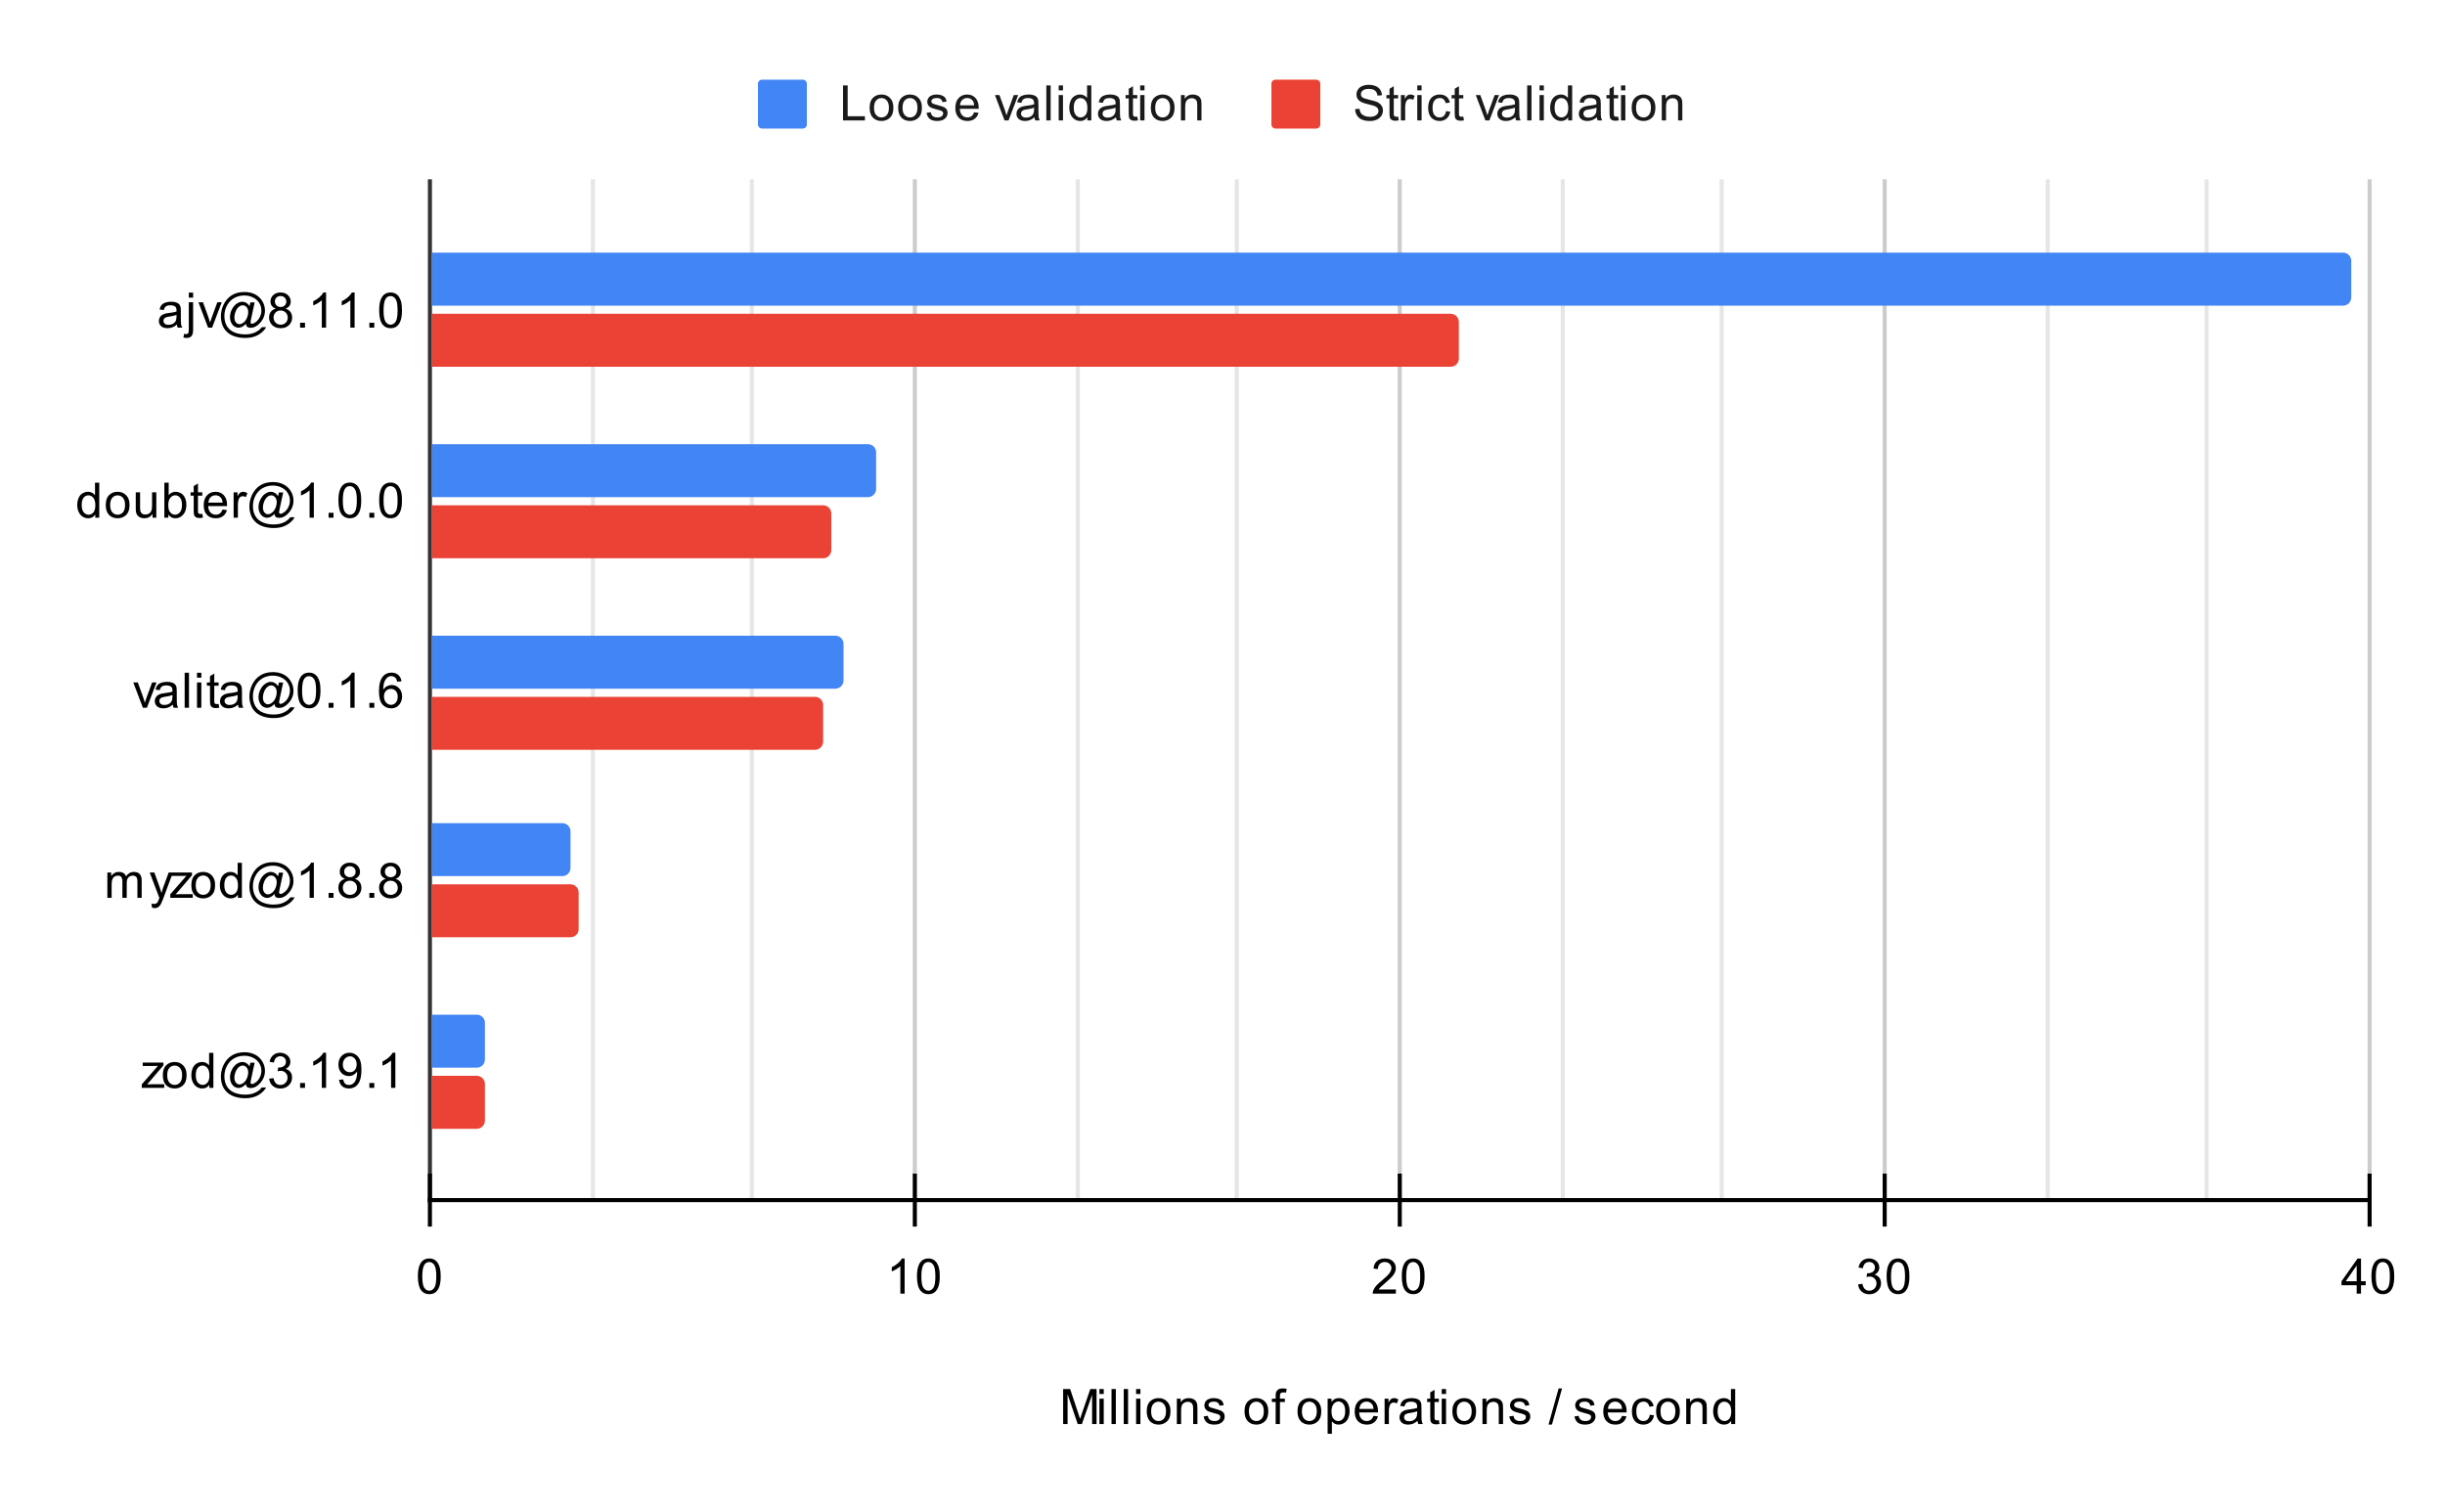 <svg version="1.1" viewBox="0.0 0.0 600.0 371.0" fill="none" stroke="none" stroke-linecap="square"
     stroke-miterlimit="10" width="600" height="371"
     xmlns="http://www.w3.org/2000/svg">
    <path fill="#ffffff" d="M0 0L600.0 0L600.0 371.0L0 371.0L0 0Z" fill-rule="nonzero"/>
    <path stroke="#333333" stroke-width="1.0" stroke-linecap="butt" d="M105.5 44.5L105.5 294.5" fill-rule="nonzero"/>
    <path stroke="#cccccc" stroke-width="1.0" stroke-linecap="butt" d="M224.5 44.5L224.5 294.5" fill-rule="nonzero"/>
    <path stroke="#cccccc" stroke-width="1.0" stroke-linecap="butt" d="M343.5 44.5L343.5 294.5" fill-rule="nonzero"/>
    <path stroke="#cccccc" stroke-width="1.0" stroke-linecap="butt" d="M462.5 44.5L462.5 294.5" fill-rule="nonzero"/>
    <path stroke="#cccccc" stroke-width="1.0" stroke-linecap="butt" d="M581.5 44.5L581.5 294.5" fill-rule="nonzero"/>
    <path stroke="#e6e6e6" stroke-width="1.0" stroke-linecap="butt" d="M145.5 44.5L145.5 294.5" fill-rule="nonzero"/>
    <path stroke="#e6e6e6" stroke-width="1.0" stroke-linecap="butt" d="M184.5 44.5L184.5 294.5" fill-rule="nonzero"/>
    <path stroke="#e6e6e6" stroke-width="1.0" stroke-linecap="butt" d="M264.5 44.5L264.5 294.5" fill-rule="nonzero"/>
    <path stroke="#e6e6e6" stroke-width="1.0" stroke-linecap="butt" d="M303.5 44.5L303.5 294.5" fill-rule="nonzero"/>
    <path stroke="#e6e6e6" stroke-width="1.0" stroke-linecap="butt" d="M383.5 44.5L383.5 294.5" fill-rule="nonzero"/>
    <path stroke="#e6e6e6" stroke-width="1.0" stroke-linecap="butt" d="M422.5 44.5L422.5 294.5" fill-rule="nonzero"/>
    <path stroke="#e6e6e6" stroke-width="1.0" stroke-linecap="butt" d="M502.5 44.5L502.5 294.5" fill-rule="nonzero"/>
    <path stroke="#e6e6e6" stroke-width="1.0" stroke-linecap="butt" d="M541.5 44.5L541.5 294.5" fill-rule="nonzero"/>
    <path stroke="#000000" stroke-width="1.0" stroke-linecap="butt" d="M581.5 294.5L105.5 294.5" fill-rule="nonzero"/>
    <clipPath id="id_0">
        <path d="M105.55 44.917L581.45 44.917L581.45 294.45L105.55 294.45L105.55 44.917Z" clip-rule="nonzero"/>
    </clipPath>
    <path stroke="#000000" stroke-width="2.0" stroke-linecap="butt" stroke-opacity="0.0" clip-path="url(#id_0)"
          d="M106.0 75.0L106.0 62.0L575.0 62.0C576.105 62.0 577.0 62.895 577.0 64.0L577.0 73.0C577.0 74.105 576.105 75.0 575.0 75.0Z"
          fill-rule="nonzero"/>
    <path fill="#4285f4" clip-path="url(#id_0)"
          d="M106.0 75.0L106.0 62.0L575.0 62.0C576.105 62.0 577.0 62.895 577.0 64.0L577.0 73.0C577.0 74.105 576.105 75.0 575.0 75.0Z"
          fill-rule="nonzero"/>
    <path stroke="#000000" stroke-width="2.0" stroke-linecap="butt" stroke-opacity="0.0" clip-path="url(#id_0)"
          d="M106.0 122.0L106.0 109.0L213.0 109.0C214.105 109.0 215.0 109.895 215.0 111.0L215.0 120.0C215.0 121.105 214.105 122.0 213.0 122.0Z"
          fill-rule="nonzero"/>
    <path fill="#4285f4" clip-path="url(#id_0)"
          d="M106.0 122.0L106.0 109.0L213.0 109.0C214.105 109.0 215.0 109.895 215.0 111.0L215.0 120.0C215.0 121.105 214.105 122.0 213.0 122.0Z"
          fill-rule="nonzero"/>
    <path stroke="#000000" stroke-width="2.0" stroke-linecap="butt" stroke-opacity="0.0" clip-path="url(#id_0)"
          d="M106.0 169.0L106.0 156.0L205.0 156.0C206.105 156.0 207.0 156.895 207.0 158.0L207.0 167.0C207.0 168.105 206.105 169.0 205.0 169.0Z"
          fill-rule="nonzero"/>
    <path fill="#4285f4" clip-path="url(#id_0)"
          d="M106.0 169.0L106.0 156.0L205.0 156.0C206.105 156.0 207.0 156.895 207.0 158.0L207.0 167.0C207.0 168.105 206.105 169.0 205.0 169.0Z"
          fill-rule="nonzero"/>
    <path stroke="#000000" stroke-width="2.0" stroke-linecap="butt" stroke-opacity="0.0" clip-path="url(#id_0)"
          d="M106.0 215.0L106.0 202.0L138.0 202.0C139.105 202.0 140.0 202.895 140.0 204.0L140.0 213.0C140.0 214.105 139.105 215.0 138.0 215.0Z"
          fill-rule="nonzero"/>
    <path fill="#4285f4" clip-path="url(#id_0)"
          d="M106.0 215.0L106.0 202.0L138.0 202.0C139.105 202.0 140.0 202.895 140.0 204.0L140.0 213.0C140.0 214.105 139.105 215.0 138.0 215.0Z"
          fill-rule="nonzero"/>
    <path stroke="#000000" stroke-width="2.0" stroke-linecap="butt" stroke-opacity="0.0" clip-path="url(#id_0)"
          d="M106.0 262.0L106.0 249.0L117.0 249.0C118.105 249.0 119.0 249.895 119.0 251.0L119.0 260.0C119.0 261.105 118.105 262.0 117.0 262.0Z"
          fill-rule="nonzero"/>
    <path fill="#4285f4" clip-path="url(#id_0)"
          d="M106.0 262.0L106.0 249.0L117.0 249.0C118.105 249.0 119.0 249.895 119.0 251.0L119.0 260.0C119.0 261.105 118.105 262.0 117.0 262.0Z"
          fill-rule="nonzero"/>
    <path stroke="#000000" stroke-width="2.0" stroke-linecap="butt" stroke-opacity="0.0" clip-path="url(#id_0)"
          d="M106.0 90.0L106.0 77.0L356.0 77.0C357.105 77.0 358.0 77.895 358.0 79.0L358.0 88.0C358.0 89.105 357.105 90.0 356.0 90.0Z"
          fill-rule="nonzero"/>
    <path fill="#ea4335" clip-path="url(#id_0)"
          d="M106.0 90.0L106.0 77.0L356.0 77.0C357.105 77.0 358.0 77.895 358.0 79.0L358.0 88.0C358.0 89.105 357.105 90.0 356.0 90.0Z"
          fill-rule="nonzero"/>
    <path stroke="#000000" stroke-width="2.0" stroke-linecap="butt" stroke-opacity="0.0" clip-path="url(#id_0)"
          d="M106.0 137.0L106.0 124.0L202.0 124.0C203.105 124.0 204.0 124.895 204.0 126.0L204.0 135.0C204.0 136.105 203.105 137.0 202.0 137.0Z"
          fill-rule="nonzero"/>
    <path fill="#ea4335" clip-path="url(#id_0)"
          d="M106.0 137.0L106.0 124.0L202.0 124.0C203.105 124.0 204.0 124.895 204.0 126.0L204.0 135.0C204.0 136.105 203.105 137.0 202.0 137.0Z"
          fill-rule="nonzero"/>
    <path stroke="#000000" stroke-width="2.0" stroke-linecap="butt" stroke-opacity="0.0" clip-path="url(#id_0)"
          d="M106.0 184.0L106.0 171.0L200.0 171.0C201.105 171.0 202.0 171.895 202.0 173.0L202.0 182.0C202.0 183.105 201.105 184.0 200.0 184.0Z"
          fill-rule="nonzero"/>
    <path fill="#ea4335" clip-path="url(#id_0)"
          d="M106.0 184.0L106.0 171.0L200.0 171.0C201.105 171.0 202.0 171.895 202.0 173.0L202.0 182.0C202.0 183.105 201.105 184.0 200.0 184.0Z"
          fill-rule="nonzero"/>
    <path stroke="#000000" stroke-width="2.0" stroke-linecap="butt" stroke-opacity="0.0" clip-path="url(#id_0)"
          d="M106.0 230.0L106.0 217.0L140.0 217.0C141.105 217.0 142.0 217.895 142.0 219.0L142.0 228.0C142.0 229.105 141.105 230.0 140.0 230.0Z"
          fill-rule="nonzero"/>
    <path fill="#ea4335" clip-path="url(#id_0)"
          d="M106.0 230.0L106.0 217.0L140.0 217.0C141.105 217.0 142.0 217.895 142.0 219.0L142.0 228.0C142.0 229.105 141.105 230.0 140.0 230.0Z"
          fill-rule="nonzero"/>
    <path stroke="#000000" stroke-width="2.0" stroke-linecap="butt" stroke-opacity="0.0" clip-path="url(#id_0)"
          d="M106.0 277.0L106.0 264.0L117.0 264.0C118.105 264.0 119.0 264.895 119.0 266.0L119.0 275.0C119.0 276.105 118.105 277.0 117.0 277.0Z"
          fill-rule="nonzero"/>
    <path fill="#ea4335" clip-path="url(#id_0)"
          d="M106.0 277.0L106.0 264.0L117.0 264.0C118.105 264.0 119.0 264.895 119.0 266.0L119.0 275.0C119.0 276.105 118.105 277.0 117.0 277.0Z"
          fill-rule="nonzero"/>
    <path stroke="#000000" stroke-width="1.0" stroke-linecap="butt" d="M105.5 300.5L105.5 288.5" fill-rule="nonzero"/>
    <path stroke="#000000" stroke-width="1.0" stroke-linecap="butt" d="M224.5 300.5L224.5 288.5" fill-rule="nonzero"/>
    <path stroke="#000000" stroke-width="1.0" stroke-linecap="butt" d="M343.5 300.5L343.5 288.5" fill-rule="nonzero"/>
    <path stroke="#000000" stroke-width="1.0" stroke-linecap="butt" d="M462.5 300.5L462.5 288.5" fill-rule="nonzero"/>
    <path stroke="#000000" stroke-width="1.0" stroke-linecap="butt" d="M581.5 300.5L581.5 288.5" fill-rule="nonzero"/>
    <path fill="#000000"
          d="M260.891 349.45L260.891 340.856L262.609 340.856L264.641 346.934Q264.922 347.794 265.047 348.216Q265.188 347.747 265.5 346.841L267.562 340.856L269.094 340.856L269.094 349.45L268.0 349.45L268.0 342.262L265.5 349.45L264.469 349.45L261.984 342.137L261.984 349.45L260.891 349.45ZM269.797 342.075L269.797 340.856L270.859 340.856L270.859 342.075L269.797 342.075ZM269.797 349.45L269.797 343.231L270.859 343.231L270.859 349.45L269.797 349.45ZM272.766 349.45L272.766 340.856L273.828 340.856L273.828 349.45L272.766 349.45ZM275.766 349.45L275.766 340.856L276.828 340.856L276.828 349.45L275.766 349.45ZM278.797 342.075L278.797 340.856L279.859 340.856L279.859 342.075L278.797 342.075ZM278.797 349.45L278.797 343.231L279.859 343.231L279.859 349.45L278.797 349.45ZM281.406 346.341Q281.406 344.606 282.359 343.778Q283.156 343.091 284.312 343.091Q285.594 343.091 286.406 343.934Q287.234 344.762 287.234 346.247Q287.234 347.45 286.875 348.137Q286.516 348.825 285.812 349.216Q285.125 349.591 284.312 349.591Q283.016 349.591 282.203 348.762Q281.406 347.919 281.406 346.341ZM282.484 346.341Q282.484 347.528 283.0 348.122Q283.531 348.716 284.312 348.716Q285.109 348.716 285.625 348.122Q286.141 347.528 286.141 346.309Q286.141 345.153 285.609 344.559Q285.094 343.966 284.312 343.966Q283.531 343.966 283.0 344.559Q282.484 345.137 282.484 346.341ZM288.797 349.45L288.797 343.231L289.734 343.231L289.734 344.106Q290.422 343.091 291.719 343.091Q292.281 343.091 292.75 343.294Q293.234 343.497 293.469 343.825Q293.703 344.153 293.797 344.591Q293.844 344.887 293.844 345.622L293.844 349.45L292.797 349.45L292.797 345.669Q292.797 345.012 292.672 344.7Q292.547 344.387 292.234 344.2Q291.922 343.997 291.5 343.997Q290.828 343.997 290.328 344.434Q289.844 344.856 289.844 346.044L289.844 349.45L288.797 349.45ZM295.375 347.591L296.406 347.434Q296.5 348.059 296.891 348.387Q297.297 348.716 298.031 348.716Q298.75 348.716 299.094 348.434Q299.453 348.137 299.453 347.731Q299.453 347.372 299.141 347.169Q298.922 347.028 298.062 346.809Q296.906 346.512 296.453 346.309Q296.016 346.091 295.781 345.716Q295.547 345.341 295.547 344.872Q295.547 344.466 295.734 344.106Q295.922 343.747 296.25 343.512Q296.5 343.341 296.922 343.216Q297.344 343.091 297.844 343.091Q298.562 343.091 299.109 343.309Q299.672 343.512 299.938 343.872Q300.203 344.231 300.297 344.825L299.266 344.966Q299.203 344.497 298.859 344.231Q298.531 343.95 297.906 343.95Q297.188 343.95 296.875 344.2Q296.562 344.434 296.562 344.762Q296.562 344.966 296.688 345.122Q296.828 345.294 297.094 345.403Q297.25 345.466 298.031 345.669Q299.156 345.981 299.594 346.169Q300.031 346.356 300.281 346.716Q300.531 347.075 300.531 347.622Q300.531 348.153 300.219 348.622Q299.922 349.075 299.344 349.341Q298.766 349.591 298.031 349.591Q296.812 349.591 296.172 349.091Q295.547 348.575 295.375 347.591ZM305.406 346.341Q305.406 344.606 306.359 343.778Q307.156 343.091 308.312 343.091Q309.594 343.091 310.406 343.934Q311.234 344.762 311.234 346.247Q311.234 347.45 310.875 348.137Q310.516 348.825 309.812 349.216Q309.125 349.591 308.312 349.591Q307.016 349.591 306.203 348.762Q305.406 347.919 305.406 346.341ZM306.484 346.341Q306.484 347.528 307.0 348.122Q307.531 348.716 308.312 348.716Q309.109 348.716 309.625 348.122Q310.141 347.528 310.141 346.309Q310.141 345.153 309.609 344.559Q309.094 343.966 308.312 343.966Q307.531 343.966 307.0 344.559Q306.484 345.137 306.484 346.341ZM313.047 349.45L313.047 344.044L312.109 344.044L312.109 343.231L313.047 343.231L313.047 342.559Q313.047 341.934 313.156 341.637Q313.312 341.216 313.688 340.966Q314.078 340.716 314.766 340.716Q315.219 340.716 315.75 340.825L315.594 341.731Q315.266 341.684 314.969 341.684Q314.484 341.684 314.281 341.887Q314.094 342.091 314.094 342.653L314.094 343.231L315.312 343.231L315.312 344.044L314.094 344.044L314.094 349.45L313.047 349.45ZM318.406 346.341Q318.406 344.606 319.359 343.778Q320.156 343.091 321.312 343.091Q322.594 343.091 323.406 343.934Q324.234 344.762 324.234 346.247Q324.234 347.45 323.875 348.137Q323.516 348.825 322.812 349.216Q322.125 349.591 321.312 349.591Q320.016 349.591 319.203 348.762Q318.406 347.919 318.406 346.341ZM319.484 346.341Q319.484 347.528 320.0 348.122Q320.531 348.716 321.312 348.716Q322.109 348.716 322.625 348.122Q323.141 347.528 323.141 346.309Q323.141 345.153 322.609 344.559Q322.094 343.966 321.312 343.966Q320.531 343.966 320.0 344.559Q319.484 345.137 319.484 346.341ZM325.797 351.841L325.797 343.231L326.75 343.231L326.75 344.028Q327.094 343.559 327.516 343.325Q327.953 343.091 328.562 343.091Q329.359 343.091 329.969 343.497Q330.578 343.903 330.875 344.653Q331.188 345.403 331.188 346.294Q331.188 347.247 330.844 348.012Q330.516 348.778 329.859 349.184Q329.203 349.591 328.484 349.591Q327.953 349.591 327.531 349.372Q327.109 349.137 326.844 348.809L326.844 351.841L325.797 351.841ZM326.75 346.372Q326.75 347.575 327.234 348.153Q327.719 348.716 328.406 348.716Q329.109 348.716 329.609 348.122Q330.109 347.528 330.109 346.278Q330.109 345.091 329.625 344.512Q329.141 343.919 328.453 343.919Q327.781 343.919 327.266 344.544Q326.75 345.169 326.75 346.372ZM337.047 347.45L338.141 347.575Q337.891 348.528 337.188 349.059Q336.484 349.591 335.406 349.591Q334.047 349.591 333.234 348.747Q332.438 347.903 332.438 346.387Q332.438 344.825 333.25 343.966Q334.062 343.091 335.344 343.091Q336.594 343.091 337.375 343.934Q338.172 344.778 338.172 346.325Q338.172 346.419 338.172 346.606L333.531 346.606Q333.594 347.637 334.109 348.184Q334.625 348.716 335.406 348.716Q335.984 348.716 336.391 348.419Q336.812 348.106 337.047 347.45ZM333.594 345.747L337.062 345.747Q337.0 344.95 336.672 344.559Q336.156 343.95 335.359 343.95Q334.625 343.95 334.125 344.434Q333.641 344.919 333.594 345.747ZM339.781 349.45L339.781 343.231L340.734 343.231L340.734 344.169Q341.094 343.512 341.391 343.309Q341.703 343.091 342.078 343.091Q342.609 343.091 343.156 343.419L342.797 344.403Q342.406 344.169 342.031 344.169Q341.672 344.169 341.391 344.387Q341.125 344.591 341.016 344.966Q340.828 345.528 340.828 346.184L340.828 349.45L339.781 349.45ZM347.859 348.684Q347.266 349.184 346.719 349.387Q346.188 349.591 345.562 349.591Q344.531 349.591 343.984 349.091Q343.438 348.591 343.438 347.809Q343.438 347.356 343.641 346.981Q343.844 346.591 344.188 346.372Q344.531 346.137 344.953 346.028Q345.25 345.934 345.891 345.856Q347.156 345.716 347.766 345.497Q347.766 345.278 347.766 345.231Q347.766 344.575 347.469 344.309Q347.062 343.966 346.266 343.966Q345.531 343.966 345.172 344.231Q344.812 344.481 344.641 345.137L343.609 344.997Q343.75 344.341 344.078 343.934Q344.406 343.528 345.016 343.309Q345.625 343.091 346.422 343.091Q347.219 343.091 347.719 343.278Q348.219 343.466 348.453 343.747Q348.688 344.028 348.781 344.466Q348.828 344.731 348.828 345.434L348.828 346.841Q348.828 348.309 348.891 348.7Q348.969 349.091 349.172 349.45L348.062 349.45Q347.906 349.122 347.859 348.684ZM347.766 346.325Q347.188 346.559 346.047 346.731Q345.391 346.825 345.125 346.95Q344.859 347.059 344.703 347.278Q344.562 347.497 344.562 347.778Q344.562 348.2 344.875 348.481Q345.203 348.762 345.812 348.762Q346.422 348.762 346.891 348.497Q347.375 348.231 347.594 347.762Q347.766 347.403 347.766 346.716L347.766 346.325ZM353.094 348.512L353.25 349.434Q352.797 349.528 352.453 349.528Q351.875 349.528 351.562 349.356Q351.25 349.169 351.109 348.872Q350.984 348.575 350.984 347.622L350.984 344.044L350.219 344.044L350.219 343.231L350.984 343.231L350.984 341.684L352.031 341.059L352.031 343.231L353.094 343.231L353.094 344.044L352.031 344.044L352.031 347.684Q352.031 348.137 352.078 348.262Q352.141 348.387 352.266 348.466Q352.391 348.544 352.625 348.544Q352.812 348.544 353.094 348.512ZM353.797 342.075L353.797 340.856L354.859 340.856L354.859 342.075L353.797 342.075ZM353.797 349.45L353.797 343.231L354.859 343.231L354.859 349.45L353.797 349.45ZM356.406 346.341Q356.406 344.606 357.359 343.778Q358.156 343.091 359.312 343.091Q360.594 343.091 361.406 343.934Q362.234 344.762 362.234 346.247Q362.234 347.45 361.875 348.137Q361.516 348.825 360.812 349.216Q360.125 349.591 359.312 349.591Q358.016 349.591 357.203 348.762Q356.406 347.919 356.406 346.341ZM357.484 346.341Q357.484 347.528 358.0 348.122Q358.531 348.716 359.312 348.716Q360.109 348.716 360.625 348.122Q361.141 347.528 361.141 346.309Q361.141 345.153 360.609 344.559Q360.094 343.966 359.312 343.966Q358.531 343.966 358.0 344.559Q357.484 345.137 357.484 346.341ZM363.797 349.45L363.797 343.231L364.734 343.231L364.734 344.106Q365.422 343.091 366.719 343.091Q367.281 343.091 367.75 343.294Q368.234 343.497 368.469 343.825Q368.703 344.153 368.797 344.591Q368.844 344.887 368.844 345.622L368.844 349.45L367.797 349.45L367.797 345.669Q367.797 345.012 367.672 344.7Q367.547 344.387 367.234 344.2Q366.922 343.997 366.5 343.997Q365.828 343.997 365.328 344.434Q364.844 344.856 364.844 346.044L364.844 349.45L363.797 349.45ZM370.375 347.591L371.406 347.434Q371.5 348.059 371.891 348.387Q372.297 348.716 373.031 348.716Q373.75 348.716 374.094 348.434Q374.453 348.137 374.453 347.731Q374.453 347.372 374.141 347.169Q373.922 347.028 373.062 346.809Q371.906 346.512 371.453 346.309Q371.016 346.091 370.781 345.716Q370.547 345.341 370.547 344.872Q370.547 344.466 370.734 344.106Q370.922 343.747 371.25 343.512Q371.5 343.341 371.922 343.216Q372.344 343.091 372.844 343.091Q373.562 343.091 374.109 343.309Q374.672 343.512 374.938 343.872Q375.203 344.231 375.297 344.825L374.266 344.966Q374.203 344.497 373.859 344.231Q373.531 343.95 372.906 343.95Q372.188 343.95 371.875 344.2Q371.562 344.434 371.562 344.762Q371.562 344.966 371.688 345.122Q371.828 345.294 372.094 345.403Q372.25 345.466 373.031 345.669Q374.156 345.981 374.594 346.169Q375.031 346.356 375.281 346.716Q375.531 347.075 375.531 347.622Q375.531 348.153 375.219 348.622Q374.922 349.075 374.344 349.341Q373.766 349.591 373.031 349.591Q371.812 349.591 371.172 349.091Q370.547 348.575 370.375 347.591ZM380.0 349.591L382.484 340.716L383.328 340.716L380.844 349.591L380.0 349.591ZM386.375 347.591L387.406 347.434Q387.5 348.059 387.891 348.387Q388.297 348.716 389.031 348.716Q389.75 348.716 390.094 348.434Q390.453 348.137 390.453 347.731Q390.453 347.372 390.141 347.169Q389.922 347.028 389.062 346.809Q387.906 346.512 387.453 346.309Q387.016 346.091 386.781 345.716Q386.547 345.341 386.547 344.872Q386.547 344.466 386.734 344.106Q386.922 343.747 387.25 343.512Q387.5 343.341 387.922 343.216Q388.344 343.091 388.844 343.091Q389.562 343.091 390.109 343.309Q390.672 343.512 390.938 343.872Q391.203 344.231 391.297 344.825L390.266 344.966Q390.203 344.497 389.859 344.231Q389.531 343.95 388.906 343.95Q388.188 343.95 387.875 344.2Q387.562 344.434 387.562 344.762Q387.562 344.966 387.688 345.122Q387.828 345.294 388.094 345.403Q388.25 345.466 389.031 345.669Q390.156 345.981 390.594 346.169Q391.031 346.356 391.281 346.716Q391.531 347.075 391.531 347.622Q391.531 348.153 391.219 348.622Q390.922 349.075 390.344 349.341Q389.766 349.591 389.031 349.591Q387.812 349.591 387.172 349.091Q386.547 348.575 386.375 347.591ZM398.047 347.45L399.141 347.575Q398.891 348.528 398.188 349.059Q397.484 349.591 396.406 349.591Q395.047 349.591 394.234 348.747Q393.438 347.903 393.438 346.387Q393.438 344.825 394.25 343.966Q395.062 343.091 396.344 343.091Q397.594 343.091 398.375 343.934Q399.172 344.778 399.172 346.325Q399.172 346.419 399.172 346.606L394.531 346.606Q394.594 347.637 395.109 348.184Q395.625 348.716 396.406 348.716Q396.984 348.716 397.391 348.419Q397.812 348.106 398.047 347.45ZM394.594 345.747L398.062 345.747Q398.0 344.95 397.672 344.559Q397.156 343.95 396.359 343.95Q395.625 343.95 395.125 344.434Q394.641 344.919 394.594 345.747ZM404.859 347.169L405.891 347.309Q405.719 348.372 405.016 348.981Q404.312 349.591 403.297 349.591Q402.016 349.591 401.234 348.762Q400.469 347.919 400.469 346.356Q400.469 345.356 400.797 344.606Q401.141 343.841 401.812 343.466Q402.5 343.091 403.312 343.091Q404.312 343.091 404.953 343.606Q405.609 344.106 405.797 345.059L404.766 345.216Q404.625 344.591 404.25 344.278Q403.875 343.95 403.344 343.95Q402.547 343.95 402.047 344.528Q401.547 345.091 401.547 346.325Q401.547 347.591 402.031 348.153Q402.516 348.716 403.281 348.716Q403.906 348.716 404.312 348.341Q404.734 347.966 404.859 347.169ZM406.406 346.341Q406.406 344.606 407.359 343.778Q408.156 343.091 409.312 343.091Q410.594 343.091 411.406 343.934Q412.234 344.762 412.234 346.247Q412.234 347.45 411.875 348.137Q411.516 348.825 410.812 349.216Q410.125 349.591 409.312 349.591Q408.016 349.591 407.203 348.762Q406.406 347.919 406.406 346.341ZM407.484 346.341Q407.484 347.528 408.0 348.122Q408.531 348.716 409.312 348.716Q410.109 348.716 410.625 348.122Q411.141 347.528 411.141 346.309Q411.141 345.153 410.609 344.559Q410.094 343.966 409.312 343.966Q408.531 343.966 408.0 344.559Q407.484 345.137 407.484 346.341ZM413.797 349.45L413.797 343.231L414.734 343.231L414.734 344.106Q415.422 343.091 416.719 343.091Q417.281 343.091 417.75 343.294Q418.234 343.497 418.469 343.825Q418.703 344.153 418.797 344.591Q418.844 344.887 418.844 345.622L418.844 349.45L417.797 349.45L417.797 345.669Q417.797 345.012 417.672 344.7Q417.547 344.387 417.234 344.2Q416.922 343.997 416.5 343.997Q415.828 343.997 415.328 344.434Q414.844 344.856 414.844 346.044L414.844 349.45L413.797 349.45ZM424.828 349.45L424.828 348.669Q424.234 349.591 423.094 349.591Q422.344 349.591 421.719 349.184Q421.094 348.762 420.75 348.028Q420.406 347.294 420.406 346.341Q420.406 345.419 420.719 344.653Q421.031 343.887 421.656 343.497Q422.281 343.091 423.047 343.091Q423.609 343.091 424.047 343.325Q424.484 343.559 424.766 343.934L424.766 340.856L425.812 340.856L425.812 349.45L424.828 349.45ZM421.5 346.341Q421.5 347.544 422.0 348.137Q422.5 348.716 423.188 348.716Q423.875 348.716 424.359 348.153Q424.844 347.591 424.844 346.434Q424.844 345.153 424.344 344.559Q423.859 343.966 423.141 343.966Q422.438 343.966 421.969 344.544Q421.5 345.106 421.5 346.341Z"
          fill-rule="nonzero"/>
    <path fill="#000000"
          d="M43.409 79.634Q42.816 80.134 42.269 80.337Q41.737 80.54 41.112 80.54Q40.081 80.54 39.534 80.04Q38.987 79.54 38.987 78.759Q38.987 78.306 39.191 77.931Q39.394 77.54 39.737 77.322Q40.081 77.087 40.503 76.978Q40.8 76.884 41.441 76.806Q42.706 76.665 43.316 76.447Q43.316 76.228 43.316 76.181Q43.316 75.525 43.019 75.259Q42.612 74.915 41.816 74.915Q41.081 74.915 40.722 75.181Q40.362 75.431 40.191 76.087L39.159 75.947Q39.3 75.29 39.628 74.884Q39.956 74.478 40.566 74.259Q41.175 74.04 41.972 74.04Q42.769 74.04 43.269 74.228Q43.769 74.415 44.003 74.697Q44.237 74.978 44.331 75.415Q44.378 75.681 44.378 76.384L44.378 77.79Q44.378 79.259 44.441 79.65Q44.519 80.04 44.722 80.4L43.612 80.4Q43.456 80.072 43.409 79.634ZM43.316 77.275Q42.737 77.509 41.597 77.681Q40.941 77.775 40.675 77.9Q40.409 78.009 40.253 78.228Q40.112 78.447 40.112 78.728Q40.112 79.15 40.425 79.431Q40.753 79.712 41.362 79.712Q41.972 79.712 42.441 79.447Q42.925 79.181 43.144 78.712Q43.316 78.353 43.316 77.665L43.316 77.275ZM46.331 73.04L46.331 71.806L47.394 71.806L47.394 73.04L46.331 73.04ZM45.003 82.822L45.191 81.915Q45.519 81.994 45.691 81.994Q46.019 81.994 46.175 81.775Q46.331 81.572 46.331 80.712L46.331 74.181L47.394 74.181L47.394 80.744Q47.394 81.884 47.097 82.337Q46.706 82.931 45.831 82.931Q45.394 82.931 45.003 82.822ZM51.066 80.4L48.706 74.181L49.816 74.181L51.159 77.9Q51.362 78.509 51.55 79.15Q51.691 78.665 51.941 77.978L53.331 74.181L54.409 74.181L52.05 80.4L51.066 80.4ZM60.347 79.447Q59.972 79.884 59.503 80.15Q59.034 80.415 58.55 80.415Q58.034 80.415 57.534 80.119Q57.05 79.806 56.737 79.181Q56.441 78.54 56.441 77.79Q56.441 76.853 56.909 75.915Q57.394 74.978 58.097 74.509Q58.8 74.04 59.472 74.04Q59.987 74.04 60.441 74.322Q60.909 74.587 61.237 75.119L61.441 74.212L62.487 74.212L61.644 78.15Q61.472 78.962 61.472 79.056Q61.472 79.212 61.581 79.337Q61.706 79.447 61.878 79.447Q62.191 79.447 62.691 79.087Q63.362 78.619 63.753 77.837Q64.144 77.04 64.144 76.197Q64.144 75.228 63.644 74.384Q63.144 73.525 62.144 73.025Q61.159 72.509 59.956 72.509Q58.581 72.509 57.441 73.15Q56.316 73.79 55.691 74.994Q55.066 76.181 55.066 77.556Q55.066 78.994 55.691 80.04Q56.316 81.072 57.487 81.556Q58.675 82.056 60.112 82.056Q61.644 82.056 62.675 81.54Q63.722 81.025 64.237 80.29L65.3 80.29Q65.003 80.9 64.269 81.54Q63.55 82.181 62.55 82.556Q61.55 82.931 60.128 82.931Q58.831 82.931 57.722 82.587Q56.628 82.259 55.847 81.587Q55.081 80.915 54.691 80.04Q54.206 78.931 54.206 77.65Q54.206 76.228 54.784 74.931Q55.503 73.337 56.816 72.494Q58.128 71.65 60.003 71.65Q61.456 71.65 62.612 72.244Q63.769 72.837 64.441 74.025Q65.019 75.025 65.019 76.228Q65.019 77.915 63.816 79.244Q62.753 80.431 61.487 80.431Q61.081 80.431 60.831 80.306Q60.581 80.181 60.472 79.947Q60.394 79.806 60.347 79.447ZM57.519 77.853Q57.519 78.665 57.894 79.119Q58.284 79.556 58.769 79.556Q59.097 79.556 59.456 79.353Q59.831 79.15 60.159 78.775Q60.487 78.384 60.691 77.79Q60.909 77.197 60.909 76.603Q60.909 75.806 60.503 75.369Q60.112 74.915 59.55 74.915Q59.175 74.915 58.847 75.119Q58.519 75.306 58.206 75.728Q57.894 76.15 57.706 76.759Q57.519 77.353 57.519 77.853ZM67.675 75.744Q67.019 75.494 66.691 75.056Q66.378 74.603 66.378 73.994Q66.378 73.056 67.05 72.415Q67.737 71.775 68.847 71.775Q69.972 71.775 70.659 72.431Q71.347 73.087 71.347 74.025Q71.347 74.619 71.034 75.056Q70.722 75.494 70.081 75.744Q70.878 75.994 71.284 76.572Q71.691 77.15 71.691 77.947Q71.691 79.04 70.909 79.79Q70.144 80.54 68.862 80.54Q67.597 80.54 66.816 79.79Q66.034 79.04 66.034 77.915Q66.034 77.072 66.456 76.509Q66.894 75.947 67.675 75.744ZM67.456 73.947Q67.456 74.556 67.847 74.947Q68.253 75.337 68.878 75.337Q69.487 75.337 69.878 74.962Q70.269 74.572 70.269 74.009Q70.269 73.431 69.862 73.04Q69.456 72.634 68.862 72.634Q68.253 72.634 67.847 73.025Q67.456 73.415 67.456 73.947ZM67.128 77.915Q67.128 78.369 67.331 78.79Q67.55 79.212 67.972 79.447Q68.394 79.681 68.878 79.681Q69.628 79.681 70.112 79.197Q70.612 78.712 70.612 77.962Q70.612 77.197 70.112 76.697Q69.612 76.197 68.847 76.197Q68.097 76.197 67.612 76.697Q67.128 77.181 67.128 77.915ZM73.644 80.4L73.644 79.197L74.847 79.197L74.847 80.4L73.644 80.4ZM80.019 80.4L78.972 80.4L78.972 73.681Q78.581 74.04 77.956 74.415Q77.347 74.775 76.862 74.947L76.862 73.931Q77.737 73.509 78.394 72.931Q79.066 72.337 79.347 71.775L80.019 71.775L80.019 80.4ZM87.019 80.4L85.972 80.4L85.972 73.681Q85.581 74.04 84.956 74.415Q84.347 74.775 83.862 74.947L83.862 73.931Q84.737 73.509 85.394 72.931Q86.066 72.337 86.347 71.775L87.019 71.775L87.019 80.4ZM90.644 80.4L90.644 79.197L91.847 79.197L91.847 80.4L90.644 80.4ZM93.05 76.165Q93.05 74.634 93.362 73.712Q93.675 72.775 94.284 72.275Q94.909 71.775 95.847 71.775Q96.534 71.775 97.05 72.056Q97.581 72.337 97.925 72.869Q98.269 73.384 98.456 74.134Q98.644 74.884 98.644 76.165Q98.644 77.681 98.331 78.603Q98.034 79.525 97.409 80.04Q96.8 80.54 95.847 80.54Q94.612 80.54 93.894 79.65Q93.05 78.587 93.05 76.165ZM94.128 76.165Q94.128 78.275 94.628 78.978Q95.128 79.681 95.847 79.681Q96.581 79.681 97.066 78.978Q97.566 78.275 97.566 76.165Q97.566 74.04 97.066 73.353Q96.581 72.65 95.831 72.65Q95.112 72.65 94.675 73.259Q94.128 74.04 94.128 76.165Z"
          fill-rule="nonzero"/>
    <path fill="#000000"
          d="M23.378 127.042L23.378 126.26Q22.784 127.182 21.644 127.182Q20.894 127.182 20.269 126.776Q19.644 126.354 19.3 125.62Q18.956 124.885 18.956 123.932Q18.956 123.01 19.269 122.245Q19.581 121.479 20.206 121.088Q20.831 120.682 21.597 120.682Q22.159 120.682 22.597 120.917Q23.034 121.151 23.316 121.526L23.316 118.448L24.363 118.448L24.363 127.042L23.378 127.042ZM20.05 123.932Q20.05 125.135 20.55 125.729Q21.05 126.307 21.738 126.307Q22.425 126.307 22.909 125.745Q23.394 125.182 23.394 124.026Q23.394 122.745 22.894 122.151Q22.409 121.557 21.691 121.557Q20.988 121.557 20.519 122.135Q20.05 122.698 20.05 123.932ZM25.956 123.932Q25.956 122.198 26.909 121.37Q27.706 120.682 28.863 120.682Q30.144 120.682 30.956 121.526Q31.784 122.354 31.784 123.838Q31.784 125.042 31.425 125.729Q31.066 126.417 30.363 126.807Q29.675 127.182 28.863 127.182Q27.566 127.182 26.753 126.354Q25.956 125.51 25.956 123.932ZM27.034 123.932Q27.034 125.12 27.55 125.713Q28.081 126.307 28.863 126.307Q29.659 126.307 30.175 125.713Q30.691 125.12 30.691 123.901Q30.691 122.745 30.159 122.151Q29.644 121.557 28.863 121.557Q28.081 121.557 27.55 122.151Q27.034 122.729 27.034 123.932ZM37.425 127.042L37.425 126.12Q36.691 127.182 35.441 127.182Q34.894 127.182 34.409 126.979Q33.941 126.76 33.706 126.448Q33.472 126.12 33.378 125.651Q33.316 125.354 33.316 124.667L33.316 120.823L34.378 120.823L34.378 124.276Q34.378 125.088 34.441 125.385Q34.534 125.792 34.847 126.042Q35.175 126.276 35.659 126.276Q36.128 126.276 36.534 126.042Q36.956 125.792 37.128 125.37Q37.316 124.948 37.316 124.151L37.316 120.823L38.362 120.823L38.362 127.042L37.425 127.042ZM41.316 127.042L40.331 127.042L40.331 118.448L41.394 118.448L41.394 121.51Q42.066 120.682 43.097 120.682Q43.675 120.682 44.175 120.917Q44.691 121.135 45.019 121.557Q45.362 121.979 45.55 122.573Q45.737 123.167 45.737 123.838Q45.737 125.432 44.941 126.307Q44.144 127.182 43.05 127.182Q41.941 127.182 41.316 126.26L41.316 127.042ZM41.3 123.885Q41.3 124.995 41.612 125.495Q42.112 126.307 42.956 126.307Q43.644 126.307 44.144 125.713Q44.659 125.12 44.659 123.917Q44.659 122.698 44.175 122.12Q43.691 121.542 43.003 121.542Q42.316 121.542 41.8 122.151Q41.3 122.745 41.3 123.885ZM49.644 126.104L49.8 127.026Q49.347 127.12 49.003 127.12Q48.425 127.12 48.112 126.948Q47.8 126.76 47.659 126.463Q47.534 126.167 47.534 125.213L47.534 121.635L46.769 121.635L46.769 120.823L47.534 120.823L47.534 119.276L48.581 118.651L48.581 120.823L49.644 120.823L49.644 121.635L48.581 121.635L48.581 125.276Q48.581 125.729 48.628 125.854Q48.691 125.979 48.816 126.057Q48.941 126.135 49.175 126.135Q49.362 126.135 49.644 126.104ZM54.597 125.042L55.691 125.167Q55.441 126.12 54.737 126.651Q54.034 127.182 52.956 127.182Q51.597 127.182 50.784 126.338Q49.987 125.495 49.987 123.979Q49.987 122.417 50.8 121.557Q51.612 120.682 52.894 120.682Q54.144 120.682 54.925 121.526Q55.722 122.37 55.722 123.917Q55.722 124.01 55.722 124.198L51.081 124.198Q51.144 125.229 51.659 125.776Q52.175 126.307 52.956 126.307Q53.534 126.307 53.941 126.01Q54.362 125.698 54.597 125.042ZM51.144 123.338L54.612 123.338Q54.55 122.542 54.222 122.151Q53.706 121.542 52.909 121.542Q52.175 121.542 51.675 122.026Q51.191 122.51 51.144 123.338ZM57.331 127.042L57.331 120.823L58.284 120.823L58.284 121.76Q58.644 121.104 58.941 120.901Q59.253 120.682 59.628 120.682Q60.159 120.682 60.706 121.01L60.347 121.995Q59.956 121.76 59.581 121.76Q59.222 121.76 58.941 121.979Q58.675 122.182 58.566 122.557Q58.378 123.12 58.378 123.776L58.378 127.042L57.331 127.042ZM67.347 126.088Q66.972 126.526 66.503 126.792Q66.034 127.057 65.55 127.057Q65.034 127.057 64.534 126.76Q64.05 126.448 63.737 125.823Q63.441 125.182 63.441 124.432Q63.441 123.495 63.909 122.557Q64.394 121.62 65.097 121.151Q65.8 120.682 66.472 120.682Q66.987 120.682 67.441 120.963Q67.909 121.229 68.237 121.76L68.441 120.854L69.487 120.854L68.644 124.792Q68.472 125.604 68.472 125.698Q68.472 125.854 68.581 125.979Q68.706 126.088 68.878 126.088Q69.191 126.088 69.691 125.729Q70.362 125.26 70.753 124.479Q71.144 123.682 71.144 122.838Q71.144 121.87 70.644 121.026Q70.144 120.167 69.144 119.667Q68.159 119.151 66.956 119.151Q65.581 119.151 64.441 119.792Q63.316 120.432 62.691 121.635Q62.066 122.823 62.066 124.198Q62.066 125.635 62.691 126.682Q63.316 127.713 64.487 128.198Q65.675 128.698 67.112 128.698Q68.644 128.698 69.675 128.182Q70.722 127.667 71.237 126.932L72.3 126.932Q72.003 127.542 71.269 128.182Q70.55 128.823 69.55 129.198Q68.55 129.573 67.128 129.573Q65.831 129.573 64.722 129.229Q63.628 128.901 62.847 128.229Q62.081 127.557 61.691 126.682Q61.206 125.573 61.206 124.292Q61.206 122.87 61.784 121.573Q62.503 119.979 63.816 119.135Q65.128 118.292 67.003 118.292Q68.456 118.292 69.612 118.885Q70.769 119.479 71.441 120.667Q72.019 121.667 72.019 122.87Q72.019 124.557 70.816 125.885Q69.753 127.073 68.487 127.073Q68.081 127.073 67.831 126.948Q67.581 126.823 67.472 126.588Q67.394 126.448 67.347 126.088ZM64.519 124.495Q64.519 125.307 64.894 125.76Q65.284 126.198 65.769 126.198Q66.097 126.198 66.456 125.995Q66.831 125.792 67.159 125.417Q67.487 125.026 67.691 124.432Q67.909 123.838 67.909 123.245Q67.909 122.448 67.503 122.01Q67.112 121.557 66.55 121.557Q66.175 121.557 65.847 121.76Q65.519 121.948 65.206 122.37Q64.894 122.792 64.706 123.401Q64.519 123.995 64.519 124.495ZM77.019 127.042L75.972 127.042L75.972 120.323Q75.581 120.682 74.956 121.057Q74.347 121.417 73.862 121.588L73.862 120.573Q74.737 120.151 75.394 119.573Q76.066 118.979 76.347 118.417L77.019 118.417L77.019 127.042ZM80.644 127.042L80.644 125.838L81.847 125.838L81.847 127.042L80.644 127.042ZM83.05 122.807Q83.05 121.276 83.362 120.354Q83.675 119.417 84.284 118.917Q84.909 118.417 85.847 118.417Q86.534 118.417 87.05 118.698Q87.581 118.979 87.925 119.51Q88.269 120.026 88.456 120.776Q88.644 121.526 88.644 122.807Q88.644 124.323 88.331 125.245Q88.034 126.167 87.409 126.682Q86.8 127.182 85.847 127.182Q84.612 127.182 83.894 126.292Q83.05 125.229 83.05 122.807ZM84.128 122.807Q84.128 124.917 84.628 125.62Q85.128 126.323 85.847 126.323Q86.581 126.323 87.066 125.62Q87.566 124.917 87.566 122.807Q87.566 120.682 87.066 119.995Q86.581 119.292 85.831 119.292Q85.112 119.292 84.675 119.901Q84.128 120.682 84.128 122.807ZM90.644 127.042L90.644 125.838L91.847 125.838L91.847 127.042L90.644 127.042ZM93.05 122.807Q93.05 121.276 93.362 120.354Q93.675 119.417 94.284 118.917Q94.909 118.417 95.847 118.417Q96.534 118.417 97.05 118.698Q97.581 118.979 97.925 119.51Q98.269 120.026 98.456 120.776Q98.644 121.526 98.644 122.807Q98.644 124.323 98.331 125.245Q98.034 126.167 97.409 126.682Q96.8 127.182 95.847 127.182Q94.612 127.182 93.894 126.292Q93.05 125.229 93.05 122.807ZM94.128 122.807Q94.128 124.917 94.628 125.62Q95.128 126.323 95.847 126.323Q96.581 126.323 97.066 125.62Q97.566 124.917 97.566 122.807Q97.566 120.682 97.066 119.995Q96.581 119.292 95.831 119.292Q95.112 119.292 94.675 119.901Q94.128 120.682 94.128 122.807Z"
          fill-rule="nonzero"/>
    <path fill="#000000"
          d="M35.066 173.683L32.706 167.465L33.816 167.465L35.159 171.183Q35.362 171.793 35.55 172.433Q35.691 171.949 35.941 171.261L37.331 167.465L38.409 167.465L36.05 173.683L35.066 173.683ZM42.409 172.918Q41.816 173.418 41.269 173.621Q40.737 173.824 40.112 173.824Q39.081 173.824 38.534 173.324Q37.987 172.824 37.987 172.043Q37.987 171.59 38.191 171.215Q38.394 170.824 38.737 170.605Q39.081 170.371 39.503 170.261Q39.8 170.168 40.441 170.09Q41.706 169.949 42.316 169.73Q42.316 169.511 42.316 169.465Q42.316 168.808 42.019 168.543Q41.612 168.199 40.816 168.199Q40.081 168.199 39.722 168.465Q39.362 168.715 39.191 169.371L38.159 169.23Q38.3 168.574 38.628 168.168Q38.956 167.761 39.566 167.543Q40.175 167.324 40.972 167.324Q41.769 167.324 42.269 167.511Q42.769 167.699 43.003 167.98Q43.237 168.261 43.331 168.699Q43.378 168.965 43.378 169.668L43.378 171.074Q43.378 172.543 43.441 172.933Q43.519 173.324 43.722 173.683L42.612 173.683Q42.456 173.355 42.409 172.918ZM42.316 170.558Q41.737 170.793 40.597 170.965Q39.941 171.058 39.675 171.183Q39.409 171.293 39.253 171.511Q39.112 171.73 39.112 172.011Q39.112 172.433 39.425 172.715Q39.753 172.996 40.362 172.996Q40.972 172.996 41.441 172.73Q41.925 172.465 42.144 171.996Q42.316 171.636 42.316 170.949L42.316 170.558ZM45.316 173.683L45.316 165.09L46.378 165.09L46.378 173.683L45.316 173.683ZM48.347 166.308L48.347 165.09L49.409 165.09L49.409 166.308L48.347 166.308ZM48.347 173.683L48.347 167.465L49.409 167.465L49.409 173.683L48.347 173.683ZM53.644 172.746L53.8 173.668Q53.347 173.761 53.003 173.761Q52.425 173.761 52.112 173.59Q51.8 173.402 51.659 173.105Q51.534 172.808 51.534 171.855L51.534 168.277L50.769 168.277L50.769 167.465L51.534 167.465L51.534 165.918L52.581 165.293L52.581 167.465L53.644 167.465L53.644 168.277L52.581 168.277L52.581 171.918Q52.581 172.371 52.628 172.496Q52.691 172.621 52.816 172.699Q52.941 172.777 53.175 172.777Q53.362 172.777 53.644 172.746ZM58.409 172.918Q57.816 173.418 57.269 173.621Q56.737 173.824 56.112 173.824Q55.081 173.824 54.534 173.324Q53.987 172.824 53.987 172.043Q53.987 171.59 54.191 171.215Q54.394 170.824 54.737 170.605Q55.081 170.371 55.503 170.261Q55.8 170.168 56.441 170.09Q57.706 169.949 58.316 169.73Q58.316 169.511 58.316 169.465Q58.316 168.808 58.019 168.543Q57.612 168.199 56.816 168.199Q56.081 168.199 55.722 168.465Q55.362 168.715 55.191 169.371L54.159 169.23Q54.3 168.574 54.628 168.168Q54.956 167.761 55.566 167.543Q56.175 167.324 56.972 167.324Q57.769 167.324 58.269 167.511Q58.769 167.699 59.003 167.98Q59.237 168.261 59.331 168.699Q59.378 168.965 59.378 169.668L59.378 171.074Q59.378 172.543 59.441 172.933Q59.519 173.324 59.722 173.683L58.612 173.683Q58.456 173.355 58.409 172.918ZM58.316 170.558Q57.737 170.793 56.597 170.965Q55.941 171.058 55.675 171.183Q55.409 171.293 55.253 171.511Q55.112 171.73 55.112 172.011Q55.112 172.433 55.425 172.715Q55.753 172.996 56.362 172.996Q56.972 172.996 57.441 172.73Q57.925 172.465 58.144 171.996Q58.316 171.636 58.316 170.949L58.316 170.558ZM67.347 172.73Q66.972 173.168 66.503 173.433Q66.034 173.699 65.55 173.699Q65.034 173.699 64.534 173.402Q64.05 173.09 63.737 172.465Q63.441 171.824 63.441 171.074Q63.441 170.136 63.909 169.199Q64.394 168.261 65.097 167.793Q65.8 167.324 66.472 167.324Q66.987 167.324 67.441 167.605Q67.909 167.871 68.237 168.402L68.441 167.496L69.487 167.496L68.644 171.433Q68.472 172.246 68.472 172.34Q68.472 172.496 68.581 172.621Q68.706 172.73 68.878 172.73Q69.191 172.73 69.691 172.371Q70.362 171.902 70.753 171.121Q71.144 170.324 71.144 169.48Q71.144 168.511 70.644 167.668Q70.144 166.808 69.144 166.308Q68.159 165.793 66.956 165.793Q65.581 165.793 64.441 166.433Q63.316 167.074 62.691 168.277Q62.066 169.465 62.066 170.84Q62.066 172.277 62.691 173.324Q63.316 174.355 64.487 174.84Q65.675 175.34 67.112 175.34Q68.644 175.34 69.675 174.824Q70.722 174.308 71.237 173.574L72.3 173.574Q72.003 174.183 71.269 174.824Q70.55 175.465 69.55 175.84Q68.55 176.215 67.128 176.215Q65.831 176.215 64.722 175.871Q63.628 175.543 62.847 174.871Q62.081 174.199 61.691 173.324Q61.206 172.215 61.206 170.933Q61.206 169.511 61.784 168.215Q62.503 166.621 63.816 165.777Q65.128 164.933 67.003 164.933Q68.456 164.933 69.612 165.527Q70.769 166.121 71.441 167.308Q72.019 168.308 72.019 169.511Q72.019 171.199 70.816 172.527Q69.753 173.715 68.487 173.715Q68.081 173.715 67.831 173.59Q67.581 173.465 67.472 173.23Q67.394 173.09 67.347 172.73ZM64.519 171.136Q64.519 171.949 64.894 172.402Q65.284 172.84 65.769 172.84Q66.097 172.84 66.456 172.636Q66.831 172.433 67.159 172.058Q67.487 171.668 67.691 171.074Q67.909 170.48 67.909 169.886Q67.909 169.09 67.503 168.652Q67.112 168.199 66.55 168.199Q66.175 168.199 65.847 168.402Q65.519 168.59 65.206 169.011Q64.894 169.433 64.706 170.043Q64.519 170.636 64.519 171.136ZM73.05 169.449Q73.05 167.918 73.362 166.996Q73.675 166.058 74.284 165.558Q74.909 165.058 75.847 165.058Q76.534 165.058 77.05 165.34Q77.581 165.621 77.925 166.152Q78.269 166.668 78.456 167.418Q78.644 168.168 78.644 169.449Q78.644 170.965 78.331 171.886Q78.034 172.808 77.409 173.324Q76.8 173.824 75.847 173.824Q74.612 173.824 73.894 172.933Q73.05 171.871 73.05 169.449ZM74.128 169.449Q74.128 171.558 74.628 172.261Q75.128 172.965 75.847 172.965Q76.581 172.965 77.066 172.261Q77.566 171.558 77.566 169.449Q77.566 167.324 77.066 166.636Q76.581 165.933 75.831 165.933Q75.112 165.933 74.675 166.543Q74.128 167.324 74.128 169.449ZM80.644 173.683L80.644 172.48L81.847 172.48L81.847 173.683L80.644 173.683ZM87.019 173.683L85.972 173.683L85.972 166.965Q85.581 167.324 84.956 167.699Q84.347 168.058 83.862 168.23L83.862 167.215Q84.737 166.793 85.394 166.215Q86.066 165.621 86.347 165.058L87.019 165.058L87.019 173.683ZM90.644 173.683L90.644 172.48L91.847 172.48L91.847 173.683L90.644 173.683ZM98.519 167.199L97.472 167.277Q97.331 166.652 97.081 166.371Q96.644 165.918 96.019 165.918Q95.519 165.918 95.128 166.199Q94.644 166.574 94.347 167.277Q94.066 167.965 94.05 169.246Q94.425 168.668 94.972 168.386Q95.534 168.105 96.144 168.105Q97.191 168.105 97.925 168.886Q98.675 169.668 98.675 170.886Q98.675 171.699 98.316 172.402Q97.972 173.09 97.362 173.465Q96.753 173.824 95.987 173.824Q94.659 173.824 93.831 172.855Q93.003 171.886 93.003 169.668Q93.003 167.168 93.925 166.043Q94.722 165.058 96.081 165.058Q97.097 165.058 97.737 165.636Q98.394 166.199 98.519 167.199ZM94.222 170.902Q94.222 171.449 94.441 171.949Q94.675 172.433 95.081 172.699Q95.503 172.965 95.972 172.965Q96.628 172.965 97.112 172.433Q97.597 171.886 97.597 170.965Q97.597 170.074 97.112 169.558Q96.644 169.043 95.925 169.043Q95.206 169.043 94.706 169.558Q94.222 170.074 94.222 170.902Z"
          fill-rule="nonzero"/>
    <path fill="#000000"
          d="M26.347 220.325L26.347 214.106L27.284 214.106L27.284 214.981Q27.581 214.513 28.066 214.247Q28.55 213.966 29.175 213.966Q29.863 213.966 30.3 214.247Q30.753 214.528 30.925 215.044Q31.675 213.966 32.847 213.966Q33.784 213.966 34.269 214.481Q34.769 214.981 34.769 216.059L34.769 220.325L33.722 220.325L33.722 216.403Q33.722 215.778 33.612 215.497Q33.519 215.216 33.253 215.044Q32.987 214.872 32.612 214.872Q31.956 214.872 31.519 215.309Q31.097 215.747 31.097 216.716L31.097 220.325L30.034 220.325L30.034 216.278Q30.034 215.575 29.769 215.231Q29.519 214.872 28.941 214.872Q28.488 214.872 28.113 215.106Q27.738 215.341 27.566 215.794Q27.394 216.247 27.394 217.091L27.394 220.325L26.347 220.325ZM37.3 222.716L37.175 221.731Q37.519 221.825 37.784 221.825Q38.128 221.825 38.331 221.7Q38.55 221.591 38.691 221.388Q38.784 221.216 39.019 220.591Q39.034 220.513 39.112 220.341L36.737 214.106L37.878 214.106L39.175 217.7Q39.425 218.388 39.628 219.153Q39.816 218.419 40.066 217.731L41.394 214.106L42.441 214.106L40.081 220.434Q39.691 221.45 39.487 221.841Q39.206 222.372 38.831 222.606Q38.472 222.856 37.972 222.856Q37.675 222.856 37.3 222.716ZM41.784 220.325L41.784 219.466L45.753 214.919Q45.066 214.95 44.55 214.95L42.019 214.95L42.019 214.106L47.112 214.106L47.112 214.794L43.737 218.747L43.081 219.466Q43.8 219.419 44.409 219.419L47.3 219.419L47.3 220.325L41.784 220.325ZM46.956 217.216Q46.956 215.481 47.909 214.653Q48.706 213.966 49.862 213.966Q51.144 213.966 51.956 214.809Q52.784 215.638 52.784 217.122Q52.784 218.325 52.425 219.013Q52.066 219.7 51.362 220.091Q50.675 220.466 49.862 220.466Q48.566 220.466 47.753 219.638Q46.956 218.794 46.956 217.216ZM48.034 217.216Q48.034 218.403 48.55 218.997Q49.081 219.591 49.862 219.591Q50.659 219.591 51.175 218.997Q51.691 218.403 51.691 217.184Q51.691 216.028 51.159 215.434Q50.644 214.841 49.862 214.841Q49.081 214.841 48.55 215.434Q48.034 216.013 48.034 217.216ZM58.378 220.325L58.378 219.544Q57.784 220.466 56.644 220.466Q55.894 220.466 55.269 220.059Q54.644 219.638 54.3 218.903Q53.956 218.169 53.956 217.216Q53.956 216.294 54.269 215.528Q54.581 214.763 55.206 214.372Q55.831 213.966 56.597 213.966Q57.159 213.966 57.597 214.2Q58.034 214.434 58.316 214.809L58.316 211.731L59.362 211.731L59.362 220.325L58.378 220.325ZM55.05 217.216Q55.05 218.419 55.55 219.013Q56.05 219.591 56.737 219.591Q57.425 219.591 57.909 219.028Q58.394 218.466 58.394 217.309Q58.394 216.028 57.894 215.434Q57.409 214.841 56.691 214.841Q55.987 214.841 55.519 215.419Q55.05 215.981 55.05 217.216ZM67.347 219.372Q66.972 219.809 66.503 220.075Q66.034 220.341 65.55 220.341Q65.034 220.341 64.534 220.044Q64.05 219.731 63.737 219.106Q63.441 218.466 63.441 217.716Q63.441 216.778 63.909 215.841Q64.394 214.903 65.097 214.434Q65.8 213.966 66.472 213.966Q66.987 213.966 67.441 214.247Q67.909 214.513 68.237 215.044L68.441 214.138L69.487 214.138L68.644 218.075Q68.472 218.888 68.472 218.981Q68.472 219.138 68.581 219.263Q68.706 219.372 68.878 219.372Q69.191 219.372 69.691 219.013Q70.362 218.544 70.753 217.763Q71.144 216.966 71.144 216.122Q71.144 215.153 70.644 214.309Q70.144 213.45 69.144 212.95Q68.159 212.434 66.956 212.434Q65.581 212.434 64.441 213.075Q63.316 213.716 62.691 214.919Q62.066 216.106 62.066 217.481Q62.066 218.919 62.691 219.966Q63.316 220.997 64.487 221.481Q65.675 221.981 67.112 221.981Q68.644 221.981 69.675 221.466Q70.722 220.95 71.237 220.216L72.3 220.216Q72.003 220.825 71.269 221.466Q70.55 222.106 69.55 222.481Q68.55 222.856 67.128 222.856Q65.831 222.856 64.722 222.513Q63.628 222.184 62.847 221.513Q62.081 220.841 61.691 219.966Q61.206 218.856 61.206 217.575Q61.206 216.153 61.784 214.856Q62.503 213.263 63.816 212.419Q65.128 211.575 67.003 211.575Q68.456 211.575 69.612 212.169Q70.769 212.763 71.441 213.95Q72.019 214.95 72.019 216.153Q72.019 217.841 70.816 219.169Q69.753 220.356 68.487 220.356Q68.081 220.356 67.831 220.231Q67.581 220.106 67.472 219.872Q67.394 219.731 67.347 219.372ZM64.519 217.778Q64.519 218.591 64.894 219.044Q65.284 219.481 65.769 219.481Q66.097 219.481 66.456 219.278Q66.831 219.075 67.159 218.7Q67.487 218.309 67.691 217.716Q67.909 217.122 67.909 216.528Q67.909 215.731 67.503 215.294Q67.112 214.841 66.55 214.841Q66.175 214.841 65.847 215.044Q65.519 215.231 65.206 215.653Q64.894 216.075 64.706 216.684Q64.519 217.278 64.519 217.778ZM77.019 220.325L75.972 220.325L75.972 213.606Q75.581 213.966 74.956 214.341Q74.347 214.7 73.862 214.872L73.862 213.856Q74.737 213.434 75.394 212.856Q76.066 212.263 76.347 211.7L77.019 211.7L77.019 220.325ZM80.644 220.325L80.644 219.122L81.847 219.122L81.847 220.325L80.644 220.325ZM84.675 215.669Q84.019 215.419 83.691 214.981Q83.378 214.528 83.378 213.919Q83.378 212.981 84.05 212.341Q84.737 211.7 85.847 211.7Q86.972 211.7 87.659 212.356Q88.347 213.013 88.347 213.95Q88.347 214.544 88.034 214.981Q87.722 215.419 87.081 215.669Q87.878 215.919 88.284 216.497Q88.691 217.075 88.691 217.872Q88.691 218.966 87.909 219.716Q87.144 220.466 85.862 220.466Q84.597 220.466 83.816 219.716Q83.034 218.966 83.034 217.841Q83.034 216.997 83.456 216.434Q83.894 215.872 84.675 215.669ZM84.456 213.872Q84.456 214.481 84.847 214.872Q85.253 215.263 85.878 215.263Q86.487 215.263 86.878 214.888Q87.269 214.497 87.269 213.934Q87.269 213.356 86.862 212.966Q86.456 212.559 85.862 212.559Q85.253 212.559 84.847 212.95Q84.456 213.341 84.456 213.872ZM84.128 217.841Q84.128 218.294 84.331 218.716Q84.55 219.138 84.972 219.372Q85.394 219.606 85.878 219.606Q86.628 219.606 87.112 219.122Q87.612 218.638 87.612 217.888Q87.612 217.122 87.112 216.622Q86.612 216.122 85.847 216.122Q85.097 216.122 84.612 216.622Q84.128 217.106 84.128 217.841ZM90.644 220.325L90.644 219.122L91.847 219.122L91.847 220.325L90.644 220.325ZM94.675 215.669Q94.019 215.419 93.691 214.981Q93.378 214.528 93.378 213.919Q93.378 212.981 94.05 212.341Q94.737 211.7 95.847 211.7Q96.972 211.7 97.659 212.356Q98.347 213.013 98.347 213.95Q98.347 214.544 98.034 214.981Q97.722 215.419 97.081 215.669Q97.878 215.919 98.284 216.497Q98.691 217.075 98.691 217.872Q98.691 218.966 97.909 219.716Q97.144 220.466 95.862 220.466Q94.597 220.466 93.816 219.716Q93.034 218.966 93.034 217.841Q93.034 216.997 93.456 216.434Q93.894 215.872 94.675 215.669ZM94.456 213.872Q94.456 214.481 94.847 214.872Q95.253 215.263 95.878 215.263Q96.487 215.263 96.878 214.888Q97.269 214.497 97.269 213.934Q97.269 213.356 96.862 212.966Q96.456 212.559 95.862 212.559Q95.253 212.559 94.847 212.95Q94.456 213.341 94.456 213.872ZM94.128 217.841Q94.128 218.294 94.331 218.716Q94.55 219.138 94.972 219.372Q95.394 219.606 95.878 219.606Q96.628 219.606 97.112 219.122Q97.612 218.638 97.612 217.888Q97.612 217.122 97.112 216.622Q96.612 216.122 95.847 216.122Q95.097 216.122 94.612 216.622Q94.128 217.106 94.128 217.841Z"
          fill-rule="nonzero"/>
    <path fill="#000000"
          d="M34.784 266.967L34.784 266.107L38.753 261.561Q38.066 261.592 37.55 261.592L35.019 261.592L35.019 260.748L40.112 260.748L40.112 261.436L36.737 265.389L36.081 266.107Q36.8 266.061 37.409 266.061L40.3 266.061L40.3 266.967L34.784 266.967ZM39.956 263.857Q39.956 262.123 40.909 261.295Q41.706 260.607 42.862 260.607Q44.144 260.607 44.956 261.451Q45.784 262.279 45.784 263.764Q45.784 264.967 45.425 265.654Q45.066 266.342 44.362 266.732Q43.675 267.107 42.862 267.107Q41.566 267.107 40.753 266.279Q39.956 265.436 39.956 263.857ZM41.034 263.857Q41.034 265.045 41.55 265.639Q42.081 266.232 42.862 266.232Q43.659 266.232 44.175 265.639Q44.691 265.045 44.691 263.826Q44.691 262.67 44.159 262.076Q43.644 261.482 42.862 261.482Q42.081 261.482 41.55 262.076Q41.034 262.654 41.034 263.857ZM51.378 266.967L51.378 266.186Q50.784 267.107 49.644 267.107Q48.894 267.107 48.269 266.701Q47.644 266.279 47.3 265.545Q46.956 264.811 46.956 263.857Q46.956 262.936 47.269 262.17Q47.581 261.404 48.206 261.014Q48.831 260.607 49.597 260.607Q50.159 260.607 50.597 260.842Q51.034 261.076 51.316 261.451L51.316 258.373L52.362 258.373L52.362 266.967L51.378 266.967ZM48.05 263.857Q48.05 265.061 48.55 265.654Q49.05 266.232 49.737 266.232Q50.425 266.232 50.909 265.67Q51.394 265.107 51.394 263.951Q51.394 262.67 50.894 262.076Q50.409 261.482 49.691 261.482Q48.987 261.482 48.519 262.061Q48.05 262.623 48.05 263.857ZM60.347 266.014Q59.972 266.451 59.503 266.717Q59.034 266.982 58.55 266.982Q58.034 266.982 57.534 266.686Q57.05 266.373 56.737 265.748Q56.441 265.107 56.441 264.357Q56.441 263.42 56.909 262.482Q57.394 261.545 58.097 261.076Q58.8 260.607 59.472 260.607Q59.987 260.607 60.441 260.889Q60.909 261.154 61.237 261.686L61.441 260.779L62.487 260.779L61.644 264.717Q61.472 265.529 61.472 265.623Q61.472 265.779 61.581 265.904Q61.706 266.014 61.878 266.014Q62.191 266.014 62.691 265.654Q63.362 265.186 63.753 264.404Q64.144 263.607 64.144 262.764Q64.144 261.795 63.644 260.951Q63.144 260.092 62.144 259.592Q61.159 259.076 59.956 259.076Q58.581 259.076 57.441 259.717Q56.316 260.357 55.691 261.561Q55.066 262.748 55.066 264.123Q55.066 265.561 55.691 266.607Q56.316 267.639 57.487 268.123Q58.675 268.623 60.112 268.623Q61.644 268.623 62.675 268.107Q63.722 267.592 64.237 266.857L65.3 266.857Q65.003 267.467 64.269 268.107Q63.55 268.748 62.55 269.123Q61.55 269.498 60.128 269.498Q58.831 269.498 57.722 269.154Q56.628 268.826 55.847 268.154Q55.081 267.482 54.691 266.607Q54.206 265.498 54.206 264.217Q54.206 262.795 54.784 261.498Q55.503 259.904 56.816 259.061Q58.128 258.217 60.003 258.217Q61.456 258.217 62.612 258.811Q63.769 259.404 64.441 260.592Q65.019 261.592 65.019 262.795Q65.019 264.482 63.816 265.811Q62.753 266.998 61.487 266.998Q61.081 266.998 60.831 266.873Q60.581 266.748 60.472 266.514Q60.394 266.373 60.347 266.014ZM57.519 264.42Q57.519 265.232 57.894 265.686Q58.284 266.123 58.769 266.123Q59.097 266.123 59.456 265.92Q59.831 265.717 60.159 265.342Q60.487 264.951 60.691 264.357Q60.909 263.764 60.909 263.17Q60.909 262.373 60.503 261.936Q60.112 261.482 59.55 261.482Q59.175 261.482 58.847 261.686Q58.519 261.873 58.206 262.295Q57.894 262.717 57.706 263.326Q57.519 263.92 57.519 264.42ZM66.05 264.701L67.112 264.561Q67.284 265.451 67.722 265.857Q68.159 266.248 68.784 266.248Q69.534 266.248 70.05 265.732Q70.566 265.217 70.566 264.451Q70.566 263.732 70.081 263.264Q69.612 262.779 68.878 262.779Q68.581 262.779 68.128 262.904L68.253 261.967Q68.362 261.982 68.425 261.982Q69.097 261.982 69.628 261.639Q70.175 261.279 70.175 260.545Q70.175 259.967 69.784 259.592Q69.394 259.201 68.769 259.201Q68.159 259.201 67.737 259.592Q67.331 259.982 67.222 260.748L66.159 260.561Q66.347 259.514 67.034 258.936Q67.722 258.342 68.737 258.342Q69.441 258.342 70.034 258.654Q70.628 258.951 70.941 259.467Q71.253 259.982 71.253 260.576Q71.253 261.123 70.956 261.592Q70.659 262.045 70.081 262.311Q70.831 262.482 71.253 263.045Q71.675 263.592 71.675 264.436Q71.675 265.561 70.847 266.342Q70.034 267.123 68.784 267.123Q67.659 267.123 66.909 266.451Q66.159 265.764 66.05 264.701ZM73.644 266.967L73.644 265.764L74.847 265.764L74.847 266.967L73.644 266.967ZM80.019 266.967L78.972 266.967L78.972 260.248Q78.581 260.607 77.956 260.982Q77.347 261.342 76.862 261.514L76.862 260.498Q77.737 260.076 78.394 259.498Q79.066 258.904 79.347 258.342L80.019 258.342L80.019 266.967ZM83.206 264.982L84.222 264.889Q84.347 265.607 84.706 265.936Q85.081 266.248 85.644 266.248Q86.128 266.248 86.487 266.029Q86.862 265.795 87.097 265.436Q87.331 265.061 87.487 264.436Q87.644 263.795 87.644 263.139Q87.644 263.061 87.644 262.92Q87.331 263.42 86.784 263.748Q86.237 264.061 85.597 264.061Q84.519 264.061 83.784 263.295Q83.05 262.514 83.05 261.248Q83.05 259.936 83.816 259.139Q84.597 258.342 85.753 258.342Q86.581 258.342 87.269 258.795Q87.972 259.248 88.331 260.092Q88.691 260.92 88.691 262.498Q88.691 264.139 88.331 265.123Q87.987 266.092 87.269 266.607Q86.566 267.107 85.628 267.107Q84.612 267.107 83.972 266.561Q83.331 265.998 83.206 264.982ZM87.519 261.186Q87.519 260.279 87.034 259.748Q86.566 259.217 85.878 259.217Q85.175 259.217 84.644 259.795Q84.128 260.357 84.128 261.279Q84.128 262.092 84.628 262.607Q85.128 263.123 85.847 263.123Q86.581 263.123 87.05 262.607Q87.519 262.092 87.519 261.186ZM90.644 266.967L90.644 265.764L91.847 265.764L91.847 266.967L90.644 266.967ZM97.019 266.967L95.972 266.967L95.972 260.248Q95.581 260.607 94.956 260.982Q94.347 261.342 93.862 261.514L93.862 260.498Q94.737 260.076 95.394 259.498Q96.066 258.904 96.347 258.342L97.019 258.342L97.019 266.967Z"
          fill-rule="nonzero"/>
    <path fill="#000000"
          d="M102.55 313.216Q102.55 311.684 102.862 310.762Q103.175 309.825 103.784 309.325Q104.409 308.825 105.347 308.825Q106.034 308.825 106.55 309.106Q107.081 309.387 107.425 309.919Q107.769 310.434 107.956 311.184Q108.144 311.934 108.144 313.216Q108.144 314.731 107.831 315.653Q107.534 316.575 106.909 317.091Q106.3 317.591 105.347 317.591Q104.112 317.591 103.394 316.7Q102.55 315.637 102.55 313.216ZM103.628 313.216Q103.628 315.325 104.128 316.028Q104.628 316.731 105.347 316.731Q106.081 316.731 106.566 316.028Q107.066 315.325 107.066 313.216Q107.066 311.091 106.566 310.403Q106.081 309.7 105.331 309.7Q104.612 309.7 104.175 310.309Q103.628 311.091 103.628 313.216Z"
          fill-rule="nonzero"/>
    <path fill="#000000"
          d="M221.994 317.45L220.947 317.45L220.947 310.731Q220.556 311.091 219.931 311.466Q219.322 311.825 218.838 311.997L218.838 310.981Q219.713 310.559 220.369 309.981Q221.041 309.387 221.322 308.825L221.994 308.825L221.994 317.45ZM225.025 313.216Q225.025 311.684 225.338 310.762Q225.65 309.825 226.259 309.325Q226.884 308.825 227.822 308.825Q228.509 308.825 229.025 309.106Q229.556 309.387 229.9 309.919Q230.244 310.434 230.431 311.184Q230.619 311.934 230.619 313.216Q230.619 314.731 230.306 315.653Q230.009 316.575 229.384 317.091Q228.775 317.591 227.822 317.591Q226.588 317.591 225.869 316.7Q225.025 315.637 225.025 313.216ZM226.103 313.216Q226.103 315.325 226.603 316.028Q227.103 316.731 227.822 316.731Q228.556 316.731 229.041 316.028Q229.541 315.325 229.541 313.216Q229.541 311.091 229.041 310.403Q228.556 309.7 227.806 309.7Q227.088 309.7 226.65 310.309Q226.103 311.091 226.103 313.216Z"
          fill-rule="nonzero"/>
    <path fill="#000000"
          d="M342.547 316.434L342.547 317.45L336.859 317.45Q336.859 317.075 336.984 316.716Q337.203 316.137 337.672 315.575Q338.156 315.012 339.062 314.278Q340.469 313.122 340.953 312.45Q341.453 311.778 341.453 311.184Q341.453 310.559 341.0 310.137Q340.547 309.7 339.828 309.7Q339.062 309.7 338.609 310.153Q338.156 310.606 338.141 311.419L337.062 311.309Q337.172 310.091 337.891 309.466Q338.625 308.825 339.859 308.825Q341.094 308.825 341.812 309.512Q342.531 310.2 342.531 311.216Q342.531 311.731 342.312 312.231Q342.109 312.716 341.609 313.278Q341.125 313.825 340.0 314.778Q339.047 315.575 338.766 315.872Q338.5 316.153 338.328 316.434L342.547 316.434ZM344.0 313.216Q344.0 311.684 344.312 310.762Q344.625 309.825 345.234 309.325Q345.859 308.825 346.797 308.825Q347.484 308.825 348.0 309.106Q348.531 309.387 348.875 309.919Q349.219 310.434 349.406 311.184Q349.594 311.934 349.594 313.216Q349.594 314.731 349.281 315.653Q348.984 316.575 348.359 317.091Q347.75 317.591 346.797 317.591Q345.562 317.591 344.844 316.7Q344.0 315.637 344.0 313.216ZM345.078 313.216Q345.078 315.325 345.578 316.028Q346.078 316.731 346.797 316.731Q347.531 316.731 348.016 316.028Q348.516 315.325 348.516 313.216Q348.516 311.091 348.016 310.403Q347.531 309.7 346.781 309.7Q346.062 309.7 345.625 310.309Q345.078 311.091 345.078 313.216Z"
          fill-rule="nonzero"/>
    <path fill="#000000"
          d="M455.975 315.184L457.038 315.044Q457.209 315.934 457.647 316.341Q458.084 316.731 458.709 316.731Q459.459 316.731 459.975 316.216Q460.491 315.7 460.491 314.934Q460.491 314.216 460.006 313.747Q459.538 313.262 458.803 313.262Q458.506 313.262 458.053 313.387L458.178 312.45Q458.288 312.466 458.35 312.466Q459.022 312.466 459.553 312.122Q460.1 311.762 460.1 311.028Q460.1 310.45 459.709 310.075Q459.319 309.684 458.694 309.684Q458.084 309.684 457.663 310.075Q457.256 310.466 457.147 311.231L456.084 311.044Q456.272 309.997 456.959 309.419Q457.647 308.825 458.663 308.825Q459.366 308.825 459.959 309.137Q460.553 309.434 460.866 309.95Q461.178 310.466 461.178 311.059Q461.178 311.606 460.881 312.075Q460.584 312.528 460.006 312.794Q460.756 312.966 461.178 313.528Q461.6 314.075 461.6 314.919Q461.6 316.044 460.772 316.825Q459.959 317.606 458.709 317.606Q457.584 317.606 456.834 316.934Q456.084 316.247 455.975 315.184ZM462.975 313.216Q462.975 311.684 463.288 310.762Q463.6 309.825 464.209 309.325Q464.834 308.825 465.772 308.825Q466.459 308.825 466.975 309.106Q467.506 309.387 467.85 309.919Q468.194 310.434 468.381 311.184Q468.569 311.934 468.569 313.216Q468.569 314.731 468.256 315.653Q467.959 316.575 467.334 317.091Q466.725 317.591 465.772 317.591Q464.538 317.591 463.819 316.7Q462.975 315.637 462.975 313.216ZM464.053 313.216Q464.053 315.325 464.553 316.028Q465.053 316.731 465.772 316.731Q466.506 316.731 466.991 316.028Q467.491 315.325 467.491 313.216Q467.491 311.091 466.991 310.403Q466.506 309.7 465.756 309.7Q465.038 309.7 464.6 310.309Q464.053 311.091 464.053 313.216Z"
          fill-rule="nonzero"/>
    <path fill="#000000"
          d="M578.325 317.45L578.325 315.387L574.606 315.387L574.606 314.419L578.528 308.856L579.388 308.856L579.388 314.419L580.544 314.419L580.544 315.387L579.388 315.387L579.388 317.45L578.325 317.45ZM578.325 314.419L578.325 310.559L575.638 314.419L578.325 314.419ZM581.95 313.216Q581.95 311.684 582.263 310.762Q582.575 309.825 583.184 309.325Q583.809 308.825 584.747 308.825Q585.434 308.825 585.95 309.106Q586.481 309.387 586.825 309.919Q587.169 310.434 587.356 311.184Q587.544 311.934 587.544 313.216Q587.544 314.731 587.231 315.653Q586.934 316.575 586.309 317.091Q585.7 317.591 584.747 317.591Q583.513 317.591 582.794 316.7Q581.95 315.637 581.95 313.216ZM583.028 313.216Q583.028 315.325 583.528 316.028Q584.028 316.731 584.747 316.731Q585.481 316.731 585.966 316.028Q586.466 315.325 586.466 313.216Q586.466 311.091 585.966 310.403Q585.481 309.7 584.731 309.7Q584.013 309.7 583.575 310.309Q583.028 311.091 583.028 313.216Z"
          fill-rule="nonzero"/>
    <path fill="#4285f4"
          d="M186.0 20.55C186.0 19.998 186.448 19.55 187.0 19.55L197.0 19.55C197.552 19.55 198.0 19.998 198.0 20.55L198.0 30.55C198.0 31.102 197.552 31.55 197.0 31.55L187.0 31.55C186.448 31.55 186.0 31.102 186.0 30.55Z"
          fill-rule="nonzero"/>
    <path fill="#1a1a1a"
          d="M206.875 29.55L206.875 20.956L208.016 20.956L208.016 28.534L212.25 28.534L212.25 29.55L206.875 29.55ZM213.406 26.441Q213.406 24.706 214.359 23.878Q215.156 23.191 216.312 23.191Q217.594 23.191 218.406 24.034Q219.234 24.863 219.234 26.347Q219.234 27.55 218.875 28.238Q218.516 28.925 217.812 29.316Q217.125 29.691 216.312 29.691Q215.016 29.691 214.203 28.863Q213.406 28.019 213.406 26.441ZM214.484 26.441Q214.484 27.628 215.0 28.222Q215.531 28.816 216.312 28.816Q217.109 28.816 217.625 28.222Q218.141 27.628 218.141 26.409Q218.141 25.253 217.609 24.659Q217.094 24.066 216.312 24.066Q215.531 24.066 215.0 24.659Q214.484 25.238 214.484 26.441ZM220.406 26.441Q220.406 24.706 221.359 23.878Q222.156 23.191 223.312 23.191Q224.594 23.191 225.406 24.034Q226.234 24.863 226.234 26.347Q226.234 27.55 225.875 28.238Q225.516 28.925 224.812 29.316Q224.125 29.691 223.312 29.691Q222.016 29.691 221.203 28.863Q220.406 28.019 220.406 26.441ZM221.484 26.441Q221.484 27.628 222.0 28.222Q222.531 28.816 223.312 28.816Q224.109 28.816 224.625 28.222Q225.141 27.628 225.141 26.409Q225.141 25.253 224.609 24.659Q224.094 24.066 223.312 24.066Q222.531 24.066 222.0 24.659Q221.484 25.238 221.484 26.441ZM227.375 27.691L228.406 27.534Q228.5 28.159 228.891 28.488Q229.297 28.816 230.031 28.816Q230.75 28.816 231.094 28.534Q231.453 28.238 231.453 27.831Q231.453 27.472 231.141 27.269Q230.922 27.128 230.062 26.909Q228.906 26.613 228.453 26.409Q228.016 26.191 227.781 25.816Q227.547 25.441 227.547 24.972Q227.547 24.566 227.734 24.206Q227.922 23.847 228.25 23.613Q228.5 23.441 228.922 23.316Q229.344 23.191 229.844 23.191Q230.562 23.191 231.109 23.409Q231.672 23.613 231.938 23.972Q232.203 24.331 232.297 24.925L231.266 25.066Q231.203 24.597 230.859 24.331Q230.531 24.05 229.906 24.05Q229.188 24.05 228.875 24.3Q228.562 24.534 228.562 24.863Q228.562 25.066 228.688 25.222Q228.828 25.394 229.094 25.503Q229.25 25.566 230.031 25.769Q231.156 26.081 231.594 26.269Q232.031 26.456 232.281 26.816Q232.531 27.175 232.531 27.722Q232.531 28.253 232.219 28.722Q231.922 29.175 231.344 29.441Q230.766 29.691 230.031 29.691Q228.812 29.691 228.172 29.191Q227.547 28.675 227.375 27.691ZM239.047 27.55L240.141 27.675Q239.891 28.628 239.188 29.159Q238.484 29.691 237.406 29.691Q236.047 29.691 235.234 28.847Q234.438 28.003 234.438 26.488Q234.438 24.925 235.25 24.066Q236.062 23.191 237.344 23.191Q238.594 23.191 239.375 24.034Q240.172 24.878 240.172 26.425Q240.172 26.519 240.172 26.706L235.531 26.706Q235.594 27.738 236.109 28.284Q236.625 28.816 237.406 28.816Q237.984 28.816 238.391 28.519Q238.812 28.206 239.047 27.55ZM235.594 25.847L239.062 25.847Q239.0 25.05 238.672 24.659Q238.156 24.05 237.359 24.05Q236.625 24.05 236.125 24.534Q235.641 25.019 235.594 25.847ZM246.516 29.55L244.156 23.331L245.266 23.331L246.609 27.05Q246.812 27.659 247.0 28.3Q247.141 27.816 247.391 27.128L248.781 23.331L249.859 23.331L247.5 29.55L246.516 29.55ZM253.859 28.784Q253.266 29.284 252.719 29.488Q252.188 29.691 251.562 29.691Q250.531 29.691 249.984 29.191Q249.438 28.691 249.438 27.909Q249.438 27.456 249.641 27.081Q249.844 26.691 250.188 26.472Q250.531 26.238 250.953 26.128Q251.25 26.034 251.891 25.956Q253.156 25.816 253.766 25.597Q253.766 25.378 253.766 25.331Q253.766 24.675 253.469 24.409Q253.062 24.066 252.266 24.066Q251.531 24.066 251.172 24.331Q250.812 24.581 250.641 25.238L249.609 25.097Q249.75 24.441 250.078 24.034Q250.406 23.628 251.016 23.409Q251.625 23.191 252.422 23.191Q253.219 23.191 253.719 23.378Q254.219 23.566 254.453 23.847Q254.688 24.128 254.781 24.566Q254.828 24.831 254.828 25.534L254.828 26.941Q254.828 28.409 254.891 28.8Q254.969 29.191 255.172 29.55L254.062 29.55Q253.906 29.222 253.859 28.784ZM253.766 26.425Q253.188 26.659 252.047 26.831Q251.391 26.925 251.125 27.05Q250.859 27.159 250.703 27.378Q250.562 27.597 250.562 27.878Q250.562 28.3 250.875 28.581Q251.203 28.863 251.812 28.863Q252.422 28.863 252.891 28.597Q253.375 28.331 253.594 27.863Q253.766 27.503 253.766 26.816L253.766 26.425ZM256.766 29.55L256.766 20.956L257.828 20.956L257.828 29.55L256.766 29.55ZM259.797 22.175L259.797 20.956L260.859 20.956L260.859 22.175L259.797 22.175ZM259.797 29.55L259.797 23.331L260.859 23.331L260.859 29.55L259.797 29.55ZM266.828 29.55L266.828 28.769Q266.234 29.691 265.094 29.691Q264.344 29.691 263.719 29.284Q263.094 28.863 262.75 28.128Q262.406 27.394 262.406 26.441Q262.406 25.519 262.719 24.753Q263.031 23.988 263.656 23.597Q264.281 23.191 265.047 23.191Q265.609 23.191 266.047 23.425Q266.484 23.659 266.766 24.034L266.766 20.956L267.812 20.956L267.812 29.55L266.828 29.55ZM263.5 26.441Q263.5 27.644 264.0 28.238Q264.5 28.816 265.188 28.816Q265.875 28.816 266.359 28.253Q266.844 27.691 266.844 26.534Q266.844 25.253 266.344 24.659Q265.859 24.066 265.141 24.066Q264.438 24.066 263.969 24.644Q263.5 25.206 263.5 26.441ZM273.859 28.784Q273.266 29.284 272.719 29.488Q272.188 29.691 271.562 29.691Q270.531 29.691 269.984 29.191Q269.438 28.691 269.438 27.909Q269.438 27.456 269.641 27.081Q269.844 26.691 270.188 26.472Q270.531 26.238 270.953 26.128Q271.25 26.034 271.891 25.956Q273.156 25.816 273.766 25.597Q273.766 25.378 273.766 25.331Q273.766 24.675 273.469 24.409Q273.062 24.066 272.266 24.066Q271.531 24.066 271.172 24.331Q270.812 24.581 270.641 25.238L269.609 25.097Q269.75 24.441 270.078 24.034Q270.406 23.628 271.016 23.409Q271.625 23.191 272.422 23.191Q273.219 23.191 273.719 23.378Q274.219 23.566 274.453 23.847Q274.688 24.128 274.781 24.566Q274.828 24.831 274.828 25.534L274.828 26.941Q274.828 28.409 274.891 28.8Q274.969 29.191 275.172 29.55L274.062 29.55Q273.906 29.222 273.859 28.784ZM273.766 26.425Q273.188 26.659 272.047 26.831Q271.391 26.925 271.125 27.05Q270.859 27.159 270.703 27.378Q270.562 27.597 270.562 27.878Q270.562 28.3 270.875 28.581Q271.203 28.863 271.812 28.863Q272.422 28.863 272.891 28.597Q273.375 28.331 273.594 27.863Q273.766 27.503 273.766 26.816L273.766 26.425ZM279.094 28.613L279.25 29.534Q278.797 29.628 278.453 29.628Q277.875 29.628 277.562 29.456Q277.25 29.269 277.109 28.972Q276.984 28.675 276.984 27.722L276.984 24.144L276.219 24.144L276.219 23.331L276.984 23.331L276.984 21.784L278.031 21.159L278.031 23.331L279.094 23.331L279.094 24.144L278.031 24.144L278.031 27.784Q278.031 28.238 278.078 28.363Q278.141 28.488 278.266 28.566Q278.391 28.644 278.625 28.644Q278.812 28.644 279.094 28.613ZM279.797 22.175L279.797 20.956L280.859 20.956L280.859 22.175L279.797 22.175ZM279.797 29.55L279.797 23.331L280.859 23.331L280.859 29.55L279.797 29.55ZM282.406 26.441Q282.406 24.706 283.359 23.878Q284.156 23.191 285.312 23.191Q286.594 23.191 287.406 24.034Q288.234 24.863 288.234 26.347Q288.234 27.55 287.875 28.238Q287.516 28.925 286.812 29.316Q286.125 29.691 285.312 29.691Q284.016 29.691 283.203 28.863Q282.406 28.019 282.406 26.441ZM283.484 26.441Q283.484 27.628 284.0 28.222Q284.531 28.816 285.312 28.816Q286.109 28.816 286.625 28.222Q287.141 27.628 287.141 26.409Q287.141 25.253 286.609 24.659Q286.094 24.066 285.312 24.066Q284.531 24.066 284.0 24.659Q283.484 25.238 283.484 26.441ZM289.797 29.55L289.797 23.331L290.734 23.331L290.734 24.206Q291.422 23.191 292.719 23.191Q293.281 23.191 293.75 23.394Q294.234 23.597 294.469 23.925Q294.703 24.253 294.797 24.691Q294.844 24.988 294.844 25.722L294.844 29.55L293.797 29.55L293.797 25.769Q293.797 25.113 293.672 24.8Q293.547 24.488 293.234 24.3Q292.922 24.097 292.5 24.097Q291.828 24.097 291.328 24.534Q290.844 24.956 290.844 26.144L290.844 29.55L289.797 29.55Z"
          fill-rule="nonzero"/>
    <path fill="#ea4335"
          d="M312.0 20.55C312.0 19.998 312.448 19.55 313.0 19.55L323.0 19.55C323.552 19.55 324.0 19.998 324.0 20.55L324.0 30.55C324.0 31.102 323.552 31.55 323.0 31.55L313.0 31.55C312.448 31.55 312.0 31.102 312.0 30.55Z"
          fill-rule="nonzero"/>
    <path fill="#1a1a1a"
          d="M332.547 26.784L333.609 26.691Q333.688 27.347 333.969 27.753Q334.25 28.159 334.828 28.425Q335.422 28.675 336.156 28.675Q336.797 28.675 337.297 28.488Q337.797 28.284 338.031 27.956Q338.281 27.613 338.281 27.222Q338.281 26.816 338.047 26.519Q337.812 26.206 337.281 26.003Q336.922 25.863 335.734 25.581Q334.562 25.3 334.094 25.05Q333.469 24.722 333.172 24.253Q332.875 23.769 332.875 23.175Q332.875 22.534 333.234 21.972Q333.609 21.394 334.312 21.113Q335.031 20.816 335.891 20.816Q336.844 20.816 337.578 21.128Q338.312 21.425 338.703 22.034Q339.094 22.628 339.125 23.378L338.031 23.456Q337.938 22.644 337.422 22.238Q336.922 21.816 335.938 21.816Q334.906 21.816 334.438 22.191Q333.969 22.566 333.969 23.097Q333.969 23.566 334.297 23.863Q334.625 24.159 336.0 24.472Q337.391 24.784 337.906 25.019Q338.656 25.378 339.016 25.909Q339.375 26.425 339.375 27.128Q339.375 27.816 338.984 28.425Q338.594 29.019 337.859 29.363Q337.125 29.691 336.203 29.691Q335.031 29.691 334.234 29.363Q333.453 29.019 333.0 28.331Q332.562 27.644 332.547 26.784ZM343.094 28.613L343.25 29.534Q342.797 29.628 342.453 29.628Q341.875 29.628 341.562 29.456Q341.25 29.269 341.109 28.972Q340.984 28.675 340.984 27.722L340.984 24.144L340.219 24.144L340.219 23.331L340.984 23.331L340.984 21.784L342.031 21.159L342.031 23.331L343.094 23.331L343.094 24.144L342.031 24.144L342.031 27.784Q342.031 28.238 342.078 28.363Q342.141 28.488 342.266 28.566Q342.391 28.644 342.625 28.644Q342.812 28.644 343.094 28.613ZM343.781 29.55L343.781 23.331L344.734 23.331L344.734 24.269Q345.094 23.613 345.391 23.409Q345.703 23.191 346.078 23.191Q346.609 23.191 347.156 23.519L346.797 24.503Q346.406 24.269 346.031 24.269Q345.672 24.269 345.391 24.488Q345.125 24.691 345.016 25.066Q344.828 25.628 344.828 26.284L344.828 29.55L343.781 29.55ZM347.797 22.175L347.797 20.956L348.859 20.956L348.859 22.175L347.797 22.175ZM347.797 29.55L347.797 23.331L348.859 23.331L348.859 29.55L347.797 29.55ZM354.859 27.269L355.891 27.409Q355.719 28.472 355.016 29.081Q354.312 29.691 353.297 29.691Q352.016 29.691 351.234 28.863Q350.469 28.019 350.469 26.456Q350.469 25.456 350.797 24.706Q351.141 23.941 351.812 23.566Q352.5 23.191 353.312 23.191Q354.312 23.191 354.953 23.706Q355.609 24.206 355.797 25.159L354.766 25.316Q354.625 24.691 354.25 24.378Q353.875 24.05 353.344 24.05Q352.547 24.05 352.047 24.628Q351.547 25.191 351.547 26.425Q351.547 27.691 352.031 28.253Q352.516 28.816 353.281 28.816Q353.906 28.816 354.312 28.441Q354.734 28.066 354.859 27.269ZM359.094 28.613L359.25 29.534Q358.797 29.628 358.453 29.628Q357.875 29.628 357.562 29.456Q357.25 29.269 357.109 28.972Q356.984 28.675 356.984 27.722L356.984 24.144L356.219 24.144L356.219 23.331L356.984 23.331L356.984 21.784L358.031 21.159L358.031 23.331L359.094 23.331L359.094 24.144L358.031 24.144L358.031 27.784Q358.031 28.238 358.078 28.363Q358.141 28.488 358.266 28.566Q358.391 28.644 358.625 28.644Q358.812 28.644 359.094 28.613ZM364.516 29.55L362.156 23.331L363.266 23.331L364.609 27.05Q364.812 27.659 365.0 28.3Q365.141 27.816 365.391 27.128L366.781 23.331L367.859 23.331L365.5 29.55L364.516 29.55ZM371.859 28.784Q371.266 29.284 370.719 29.488Q370.188 29.691 369.562 29.691Q368.531 29.691 367.984 29.191Q367.438 28.691 367.438 27.909Q367.438 27.456 367.641 27.081Q367.844 26.691 368.188 26.472Q368.531 26.238 368.953 26.128Q369.25 26.034 369.891 25.956Q371.156 25.816 371.766 25.597Q371.766 25.378 371.766 25.331Q371.766 24.675 371.469 24.409Q371.062 24.066 370.266 24.066Q369.531 24.066 369.172 24.331Q368.812 24.581 368.641 25.238L367.609 25.097Q367.75 24.441 368.078 24.034Q368.406 23.628 369.016 23.409Q369.625 23.191 370.422 23.191Q371.219 23.191 371.719 23.378Q372.219 23.566 372.453 23.847Q372.688 24.128 372.781 24.566Q372.828 24.831 372.828 25.534L372.828 26.941Q372.828 28.409 372.891 28.8Q372.969 29.191 373.172 29.55L372.062 29.55Q371.906 29.222 371.859 28.784ZM371.766 26.425Q371.188 26.659 370.047 26.831Q369.391 26.925 369.125 27.05Q368.859 27.159 368.703 27.378Q368.562 27.597 368.562 27.878Q368.562 28.3 368.875 28.581Q369.203 28.863 369.812 28.863Q370.422 28.863 370.891 28.597Q371.375 28.331 371.594 27.863Q371.766 27.503 371.766 26.816L371.766 26.425ZM374.766 29.55L374.766 20.956L375.828 20.956L375.828 29.55L374.766 29.55ZM377.797 22.175L377.797 20.956L378.859 20.956L378.859 22.175L377.797 22.175ZM377.797 29.55L377.797 23.331L378.859 23.331L378.859 29.55L377.797 29.55ZM384.828 29.55L384.828 28.769Q384.234 29.691 383.094 29.691Q382.344 29.691 381.719 29.284Q381.094 28.863 380.75 28.128Q380.406 27.394 380.406 26.441Q380.406 25.519 380.719 24.753Q381.031 23.988 381.656 23.597Q382.281 23.191 383.047 23.191Q383.609 23.191 384.047 23.425Q384.484 23.659 384.766 24.034L384.766 20.956L385.812 20.956L385.812 29.55L384.828 29.55ZM381.5 26.441Q381.5 27.644 382.0 28.238Q382.5 28.816 383.188 28.816Q383.875 28.816 384.359 28.253Q384.844 27.691 384.844 26.534Q384.844 25.253 384.344 24.659Q383.859 24.066 383.141 24.066Q382.438 24.066 381.969 24.644Q381.5 25.206 381.5 26.441ZM391.859 28.784Q391.266 29.284 390.719 29.488Q390.188 29.691 389.562 29.691Q388.531 29.691 387.984 29.191Q387.438 28.691 387.438 27.909Q387.438 27.456 387.641 27.081Q387.844 26.691 388.188 26.472Q388.531 26.238 388.953 26.128Q389.25 26.034 389.891 25.956Q391.156 25.816 391.766 25.597Q391.766 25.378 391.766 25.331Q391.766 24.675 391.469 24.409Q391.062 24.066 390.266 24.066Q389.531 24.066 389.172 24.331Q388.812 24.581 388.641 25.238L387.609 25.097Q387.75 24.441 388.078 24.034Q388.406 23.628 389.016 23.409Q389.625 23.191 390.422 23.191Q391.219 23.191 391.719 23.378Q392.219 23.566 392.453 23.847Q392.688 24.128 392.781 24.566Q392.828 24.831 392.828 25.534L392.828 26.941Q392.828 28.409 392.891 28.8Q392.969 29.191 393.172 29.55L392.062 29.55Q391.906 29.222 391.859 28.784ZM391.766 26.425Q391.188 26.659 390.047 26.831Q389.391 26.925 389.125 27.05Q388.859 27.159 388.703 27.378Q388.562 27.597 388.562 27.878Q388.562 28.3 388.875 28.581Q389.203 28.863 389.812 28.863Q390.422 28.863 390.891 28.597Q391.375 28.331 391.594 27.863Q391.766 27.503 391.766 26.816L391.766 26.425ZM397.094 28.613L397.25 29.534Q396.797 29.628 396.453 29.628Q395.875 29.628 395.562 29.456Q395.25 29.269 395.109 28.972Q394.984 28.675 394.984 27.722L394.984 24.144L394.219 24.144L394.219 23.331L394.984 23.331L394.984 21.784L396.031 21.159L396.031 23.331L397.094 23.331L397.094 24.144L396.031 24.144L396.031 27.784Q396.031 28.238 396.078 28.363Q396.141 28.488 396.266 28.566Q396.391 28.644 396.625 28.644Q396.812 28.644 397.094 28.613ZM397.797 22.175L397.797 20.956L398.859 20.956L398.859 22.175L397.797 22.175ZM397.797 29.55L397.797 23.331L398.859 23.331L398.859 29.55L397.797 29.55ZM400.406 26.441Q400.406 24.706 401.359 23.878Q402.156 23.191 403.312 23.191Q404.594 23.191 405.406 24.034Q406.234 24.863 406.234 26.347Q406.234 27.55 405.875 28.238Q405.516 28.925 404.812 29.316Q404.125 29.691 403.312 29.691Q402.016 29.691 401.203 28.863Q400.406 28.019 400.406 26.441ZM401.484 26.441Q401.484 27.628 402.0 28.222Q402.531 28.816 403.312 28.816Q404.109 28.816 404.625 28.222Q405.141 27.628 405.141 26.409Q405.141 25.253 404.609 24.659Q404.094 24.066 403.312 24.066Q402.531 24.066 402.0 24.659Q401.484 25.238 401.484 26.441ZM407.797 29.55L407.797 23.331L408.734 23.331L408.734 24.206Q409.422 23.191 410.719 23.191Q411.281 23.191 411.75 23.394Q412.234 23.597 412.469 23.925Q412.703 24.253 412.797 24.691Q412.844 24.988 412.844 25.722L412.844 29.55L411.797 29.55L411.797 25.769Q411.797 25.113 411.672 24.8Q411.547 24.488 411.234 24.3Q410.922 24.097 410.5 24.097Q409.828 24.097 409.328 24.534Q408.844 24.956 408.844 26.144L408.844 29.55L407.797 29.55Z"
          fill-rule="nonzero"/>
</svg>